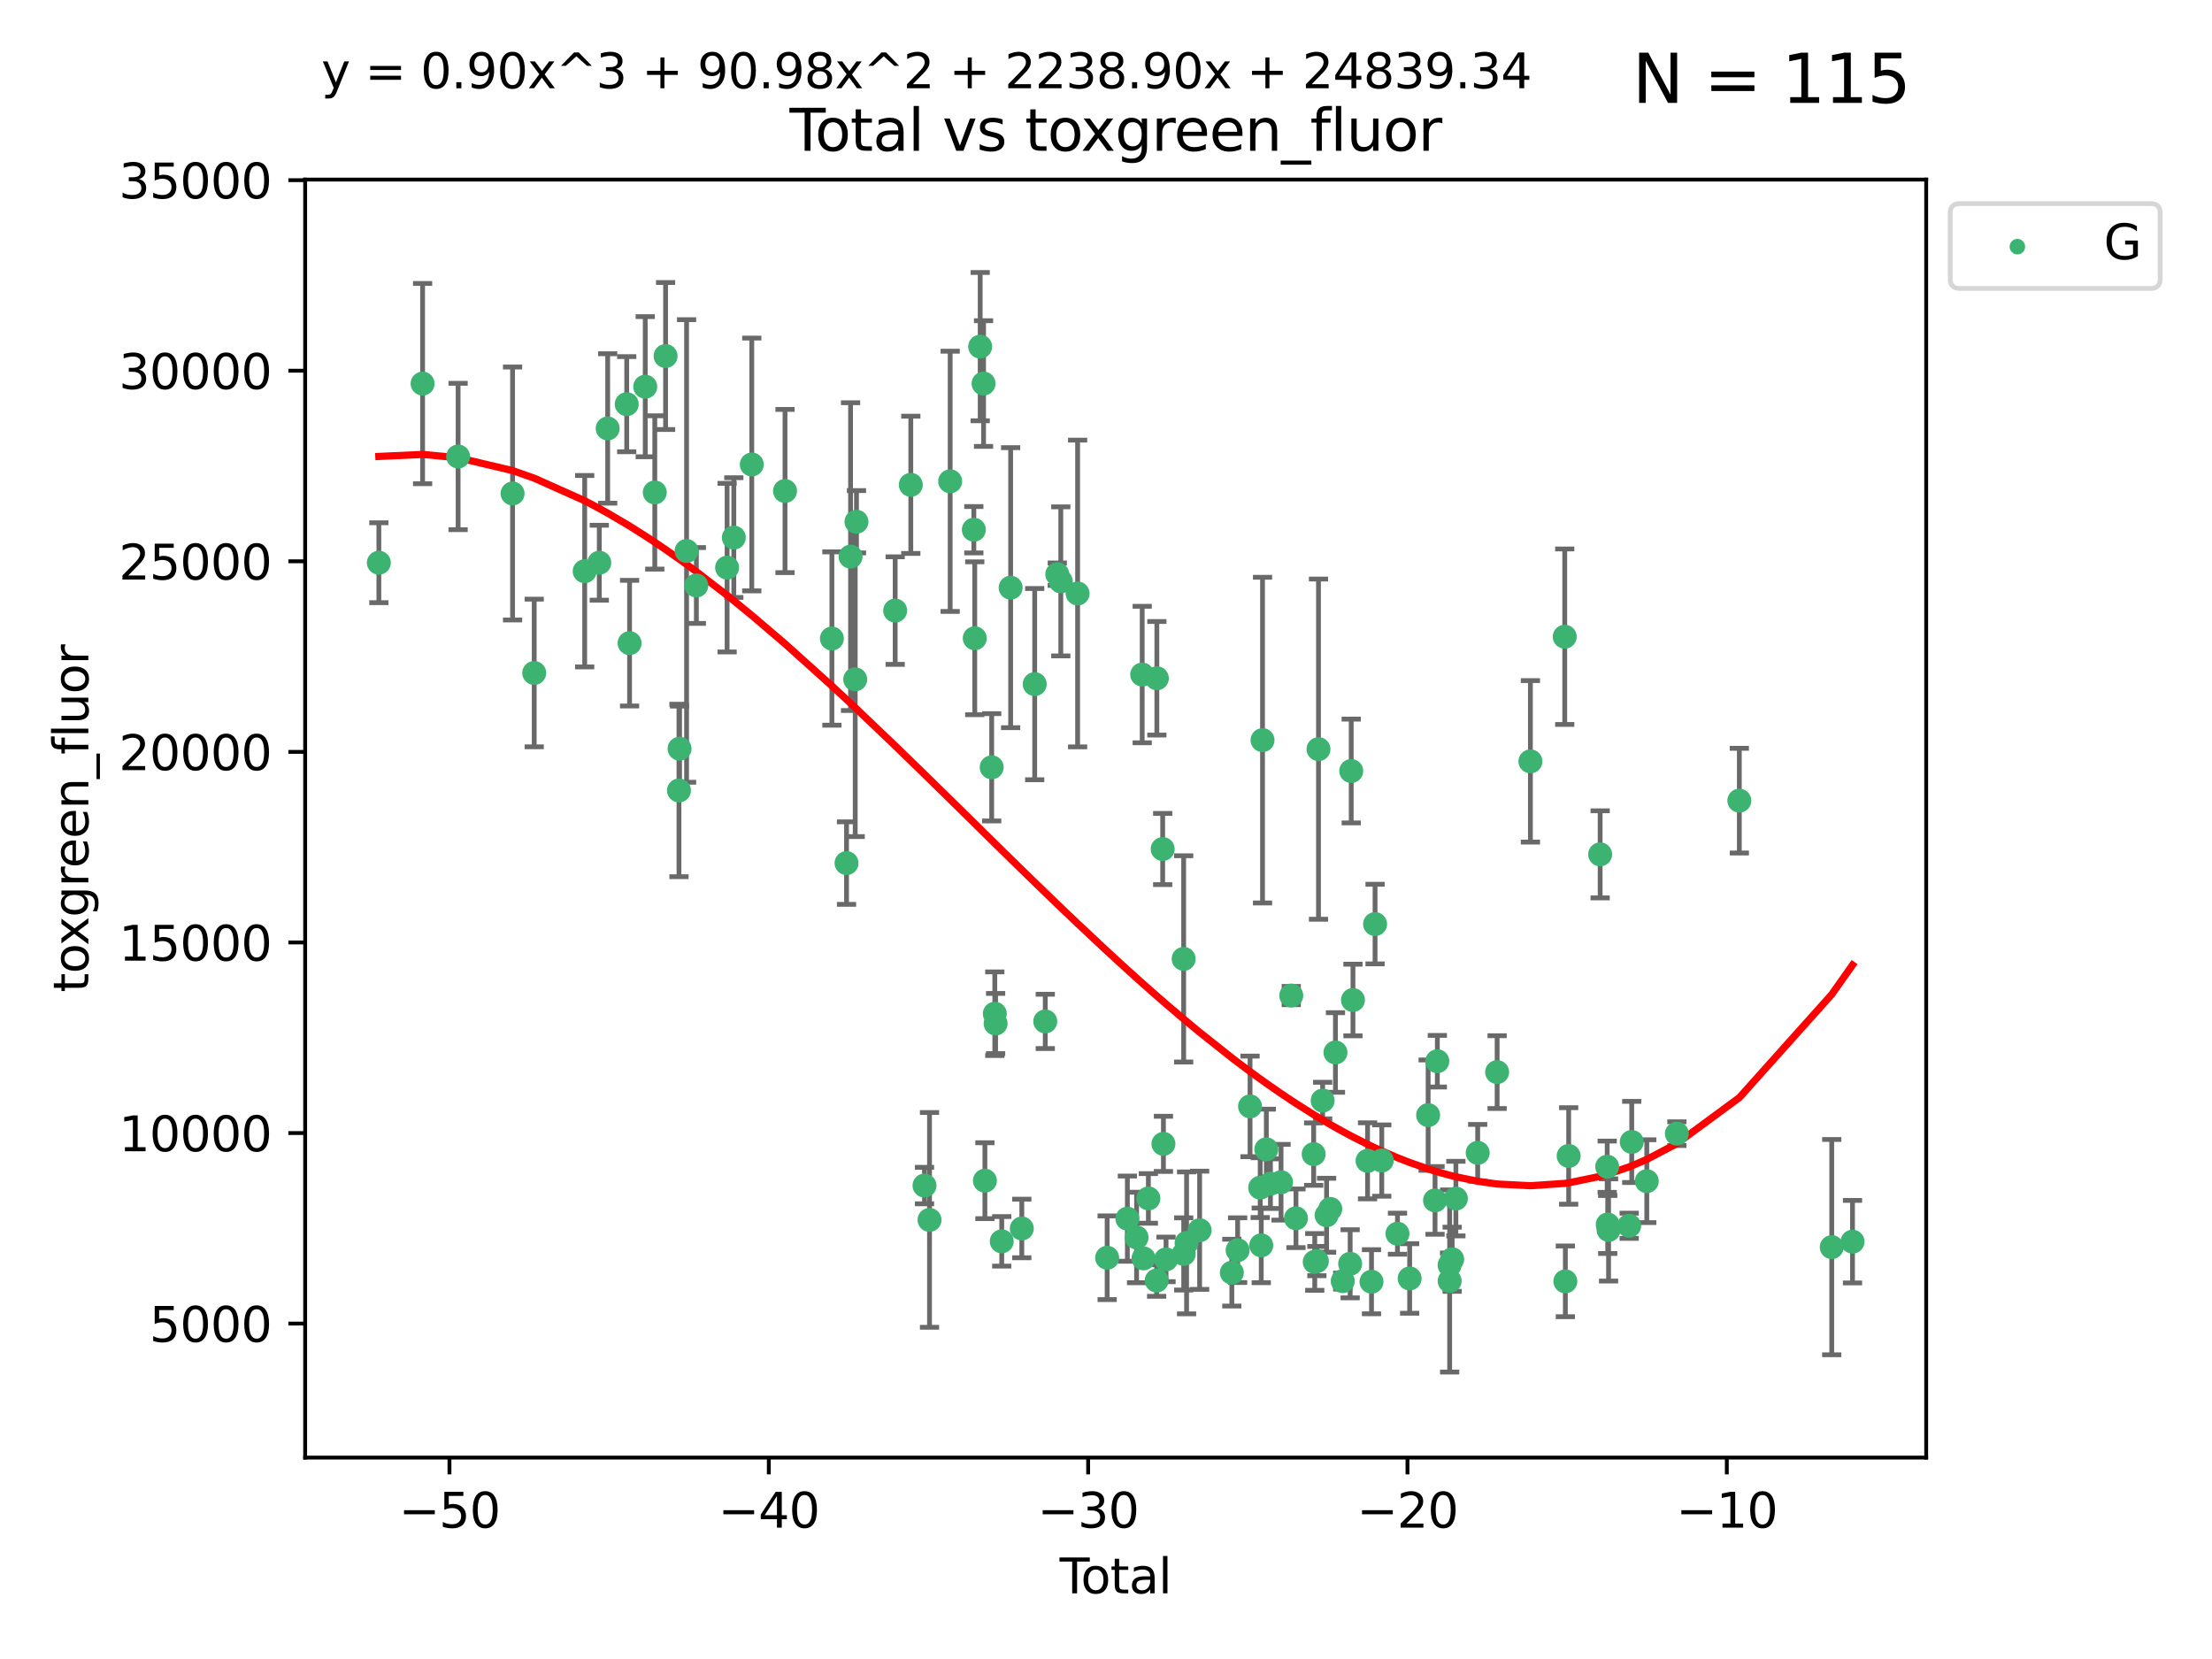 <?xml version="1.0" encoding="utf-8" standalone="no"?>
<!DOCTYPE svg PUBLIC "-//W3C//DTD SVG 1.1//EN"
  "http://www.w3.org/Graphics/SVG/1.1/DTD/svg11.dtd">
<svg xmlns:xlink="http://www.w3.org/1999/xlink" width="460.8pt" height="345.6pt" viewBox="0 0 460.8 345.6" xmlns="http://www.w3.org/2000/svg" version="1.1">
 <defs>
  <style type="text/css">*{stroke-linejoin: round; stroke-linecap: butt}</style>
 </defs>
 <g id="figure_1">
  <g id="patch_1">
   <path d="M 0 345.6 
L 460.8 345.6 
L 460.8 0 
L 0 0 
z
" style="fill: #ffffff"/>
  </g>
  <g id="axes_1">
   <g id="patch_2">
    <path d="M 63.571 303.64 
L 401.26 303.64 
L 401.26 37.411 
L 63.571 37.411 
z
" style="fill: #ffffff"/>
   </g>
   <g id="PathCollection_1">
    <defs>
     <path id="m09690c48e7" d="M 0 1.118 
C 0.297 1.118 0.581 1 0.791 0.791 
C 1 0.581 1.118 0.297 1.118 0 
C 1.118 -0.297 1 -0.581 0.791 -0.791 
C 0.581 -1 0.297 -1.118 0 -1.118 
C -0.297 -1.118 -0.581 -1 -0.791 -0.791 
C -1 -0.581 -1.118 -0.297 -1.118 0 
C -1.118 0.297 -1 0.581 -0.791 0.791 
C -0.581 1 -0.297 1.118 0 1.118 
z
" style="stroke: #3cb371"/>
    </defs>
    <g clip-path="url(#p659ca42710)">
     <use xlink:href="#m09690c48e7" x="78.921" y="117.223" style="fill: #3cb371; stroke: #3cb371"/>
     <use xlink:href="#m09690c48e7" x="88.034" y="79.909" style="fill: #3cb371; stroke: #3cb371"/>
     <use xlink:href="#m09690c48e7" x="95.431" y="95.095" style="fill: #3cb371; stroke: #3cb371"/>
     <use xlink:href="#m09690c48e7" x="106.779" y="102.803" style="fill: #3cb371; stroke: #3cb371"/>
     <use xlink:href="#m09690c48e7" x="111.287" y="140.194" style="fill: #3cb371; stroke: #3cb371"/>
     <use xlink:href="#m09690c48e7" x="121.8" y="118.992" style="fill: #3cb371; stroke: #3cb371"/>
     <use xlink:href="#m09690c48e7" x="124.844" y="117.224" style="fill: #3cb371; stroke: #3cb371"/>
     <use xlink:href="#m09690c48e7" x="126.591" y="89.256" style="fill: #3cb371; stroke: #3cb371"/>
     <use xlink:href="#m09690c48e7" x="130.556" y="84.197" style="fill: #3cb371; stroke: #3cb371"/>
     <use xlink:href="#m09690c48e7" x="131.152" y="133.982" style="fill: #3cb371; stroke: #3cb371"/>
     <use xlink:href="#m09690c48e7" x="134.417" y="80.556" style="fill: #3cb371; stroke: #3cb371"/>
     <use xlink:href="#m09690c48e7" x="136.403" y="102.586" style="fill: #3cb371; stroke: #3cb371"/>
     <use xlink:href="#m09690c48e7" x="138.654" y="74.165" style="fill: #3cb371; stroke: #3cb371"/>
     <use xlink:href="#m09690c48e7" x="141.442" y="164.669" style="fill: #3cb371; stroke: #3cb371"/>
     <use xlink:href="#m09690c48e7" x="141.564" y="155.966" style="fill: #3cb371; stroke: #3cb371"/>
     <use xlink:href="#m09690c48e7" x="143.025" y="114.775" style="fill: #3cb371; stroke: #3cb371"/>
     <use xlink:href="#m09690c48e7" x="145.066" y="121.968" style="fill: #3cb371; stroke: #3cb371"/>
     <use xlink:href="#m09690c48e7" x="151.469" y="118.25" style="fill: #3cb371; stroke: #3cb371"/>
     <use xlink:href="#m09690c48e7" x="152.868" y="111.986" style="fill: #3cb371; stroke: #3cb371"/>
     <use xlink:href="#m09690c48e7" x="156.61" y="96.76" style="fill: #3cb371; stroke: #3cb371"/>
     <use xlink:href="#m09690c48e7" x="163.533" y="102.285" style="fill: #3cb371; stroke: #3cb371"/>
     <use xlink:href="#m09690c48e7" x="173.299" y="133.017" style="fill: #3cb371; stroke: #3cb371"/>
     <use xlink:href="#m09690c48e7" x="176.348" y="179.797" style="fill: #3cb371; stroke: #3cb371"/>
     <use xlink:href="#m09690c48e7" x="177.187" y="115.955" style="fill: #3cb371; stroke: #3cb371"/>
     <use xlink:href="#m09690c48e7" x="178.157" y="141.519" style="fill: #3cb371; stroke: #3cb371"/>
     <use xlink:href="#m09690c48e7" x="178.418" y="108.69" style="fill: #3cb371; stroke: #3cb371"/>
     <use xlink:href="#m09690c48e7" x="186.483" y="127.195" style="fill: #3cb371; stroke: #3cb371"/>
     <use xlink:href="#m09690c48e7" x="189.737" y="100.997" style="fill: #3cb371; stroke: #3cb371"/>
     <use xlink:href="#m09690c48e7" x="192.59" y="246.977" style="fill: #3cb371; stroke: #3cb371"/>
     <use xlink:href="#m09690c48e7" x="193.635" y="254.128" style="fill: #3cb371; stroke: #3cb371"/>
     <use xlink:href="#m09690c48e7" x="197.939" y="100.267" style="fill: #3cb371; stroke: #3cb371"/>
     <use xlink:href="#m09690c48e7" x="202.868" y="110.351" style="fill: #3cb371; stroke: #3cb371"/>
     <use xlink:href="#m09690c48e7" x="203.06" y="132.959" style="fill: #3cb371; stroke: #3cb371"/>
     <use xlink:href="#m09690c48e7" x="204.192" y="72.209" style="fill: #3cb371; stroke: #3cb371"/>
     <use xlink:href="#m09690c48e7" x="204.894" y="79.9" style="fill: #3cb371; stroke: #3cb371"/>
     <use xlink:href="#m09690c48e7" x="205.174" y="245.957" style="fill: #3cb371; stroke: #3cb371"/>
     <use xlink:href="#m09690c48e7" x="206.587" y="159.845" style="fill: #3cb371; stroke: #3cb371"/>
     <use xlink:href="#m09690c48e7" x="207.235" y="211.172" style="fill: #3cb371; stroke: #3cb371"/>
     <use xlink:href="#m09690c48e7" x="207.402" y="213.22" style="fill: #3cb371; stroke: #3cb371"/>
     <use xlink:href="#m09690c48e7" x="208.68" y="258.596" style="fill: #3cb371; stroke: #3cb371"/>
     <use xlink:href="#m09690c48e7" x="210.536" y="122.42" style="fill: #3cb371; stroke: #3cb371"/>
     <use xlink:href="#m09690c48e7" x="212.862" y="255.914" style="fill: #3cb371; stroke: #3cb371"/>
     <use xlink:href="#m09690c48e7" x="215.547" y="142.516" style="fill: #3cb371; stroke: #3cb371"/>
     <use xlink:href="#m09690c48e7" x="217.748" y="212.777" style="fill: #3cb371; stroke: #3cb371"/>
     <use xlink:href="#m09690c48e7" x="220.251" y="119.616" style="fill: #3cb371; stroke: #3cb371"/>
     <use xlink:href="#m09690c48e7" x="220.984" y="121.112" style="fill: #3cb371; stroke: #3cb371"/>
     <use xlink:href="#m09690c48e7" x="224.488" y="123.637" style="fill: #3cb371; stroke: #3cb371"/>
     <use xlink:href="#m09690c48e7" x="230.639" y="262.012" style="fill: #3cb371; stroke: #3cb371"/>
     <use xlink:href="#m09690c48e7" x="234.853" y="253.868" style="fill: #3cb371; stroke: #3cb371"/>
     <use xlink:href="#m09690c48e7" x="236.771" y="257.785" style="fill: #3cb371; stroke: #3cb371"/>
     <use xlink:href="#m09690c48e7" x="237.939" y="140.519" style="fill: #3cb371; stroke: #3cb371"/>
     <use xlink:href="#m09690c48e7" x="238.211" y="262.14" style="fill: #3cb371; stroke: #3cb371"/>
     <use xlink:href="#m09690c48e7" x="239.227" y="249.651" style="fill: #3cb371; stroke: #3cb371"/>
     <use xlink:href="#m09690c48e7" x="240.951" y="266.76" style="fill: #3cb371; stroke: #3cb371"/>
     <use xlink:href="#m09690c48e7" x="240.994" y="141.299" style="fill: #3cb371; stroke: #3cb371"/>
     <use xlink:href="#m09690c48e7" x="242.209" y="176.866" style="fill: #3cb371; stroke: #3cb371"/>
     <use xlink:href="#m09690c48e7" x="242.364" y="238.286" style="fill: #3cb371; stroke: #3cb371"/>
     <use xlink:href="#m09690c48e7" x="242.905" y="262.352" style="fill: #3cb371; stroke: #3cb371"/>
     <use xlink:href="#m09690c48e7" x="246.579" y="199.751" style="fill: #3cb371; stroke: #3cb371"/>
     <use xlink:href="#m09690c48e7" x="246.589" y="261.217" style="fill: #3cb371; stroke: #3cb371"/>
     <use xlink:href="#m09690c48e7" x="247.187" y="258.913" style="fill: #3cb371; stroke: #3cb371"/>
     <use xlink:href="#m09690c48e7" x="249.904" y="256.284" style="fill: #3cb371; stroke: #3cb371"/>
     <use xlink:href="#m09690c48e7" x="256.614" y="265.113" style="fill: #3cb371; stroke: #3cb371"/>
     <use xlink:href="#m09690c48e7" x="257.82" y="260.433" style="fill: #3cb371; stroke: #3cb371"/>
     <use xlink:href="#m09690c48e7" x="260.408" y="230.481" style="fill: #3cb371; stroke: #3cb371"/>
     <use xlink:href="#m09690c48e7" x="262.525" y="247.41" style="fill: #3cb371; stroke: #3cb371"/>
     <use xlink:href="#m09690c48e7" x="262.741" y="259.43" style="fill: #3cb371; stroke: #3cb371"/>
     <use xlink:href="#m09690c48e7" x="263.007" y="154.18" style="fill: #3cb371; stroke: #3cb371"/>
     <use xlink:href="#m09690c48e7" x="263.801" y="239.425" style="fill: #3cb371; stroke: #3cb371"/>
     <use xlink:href="#m09690c48e7" x="264.655" y="246.584" style="fill: #3cb371; stroke: #3cb371"/>
     <use xlink:href="#m09690c48e7" x="266.864" y="246.28" style="fill: #3cb371; stroke: #3cb371"/>
     <use xlink:href="#m09690c48e7" x="268.995" y="207.387" style="fill: #3cb371; stroke: #3cb371"/>
     <use xlink:href="#m09690c48e7" x="269.974" y="253.791" style="fill: #3cb371; stroke: #3cb371"/>
     <use xlink:href="#m09690c48e7" x="273.661" y="240.423" style="fill: #3cb371; stroke: #3cb371"/>
     <use xlink:href="#m09690c48e7" x="273.885" y="262.884" style="fill: #3cb371; stroke: #3cb371"/>
     <use xlink:href="#m09690c48e7" x="274.332" y="262.703" style="fill: #3cb371; stroke: #3cb371"/>
     <use xlink:href="#m09690c48e7" x="274.666" y="156.061" style="fill: #3cb371; stroke: #3cb371"/>
     <use xlink:href="#m09690c48e7" x="275.53" y="229.267" style="fill: #3cb371; stroke: #3cb371"/>
     <use xlink:href="#m09690c48e7" x="276.351" y="253.156" style="fill: #3cb371; stroke: #3cb371"/>
     <use xlink:href="#m09690c48e7" x="277.118" y="251.839" style="fill: #3cb371; stroke: #3cb371"/>
     <use xlink:href="#m09690c48e7" x="278.2" y="219.25" style="fill: #3cb371; stroke: #3cb371"/>
     <use xlink:href="#m09690c48e7" x="279.714" y="266.879" style="fill: #3cb371; stroke: #3cb371"/>
     <use xlink:href="#m09690c48e7" x="281.262" y="263.27" style="fill: #3cb371; stroke: #3cb371"/>
     <use xlink:href="#m09690c48e7" x="281.485" y="160.614" style="fill: #3cb371; stroke: #3cb371"/>
     <use xlink:href="#m09690c48e7" x="281.846" y="208.321" style="fill: #3cb371; stroke: #3cb371"/>
     <use xlink:href="#m09690c48e7" x="284.888" y="241.818" style="fill: #3cb371; stroke: #3cb371"/>
     <use xlink:href="#m09690c48e7" x="285.709" y="267.006" style="fill: #3cb371; stroke: #3cb371"/>
     <use xlink:href="#m09690c48e7" x="286.452" y="192.501" style="fill: #3cb371; stroke: #3cb371"/>
     <use xlink:href="#m09690c48e7" x="287.849" y="241.763" style="fill: #3cb371; stroke: #3cb371"/>
     <use xlink:href="#m09690c48e7" x="291.12" y="257" style="fill: #3cb371; stroke: #3cb371"/>
     <use xlink:href="#m09690c48e7" x="293.657" y="266.326" style="fill: #3cb371; stroke: #3cb371"/>
     <use xlink:href="#m09690c48e7" x="297.507" y="232.301" style="fill: #3cb371; stroke: #3cb371"/>
     <use xlink:href="#m09690c48e7" x="298.946" y="250.069" style="fill: #3cb371; stroke: #3cb371"/>
     <use xlink:href="#m09690c48e7" x="299.425" y="221.07" style="fill: #3cb371; stroke: #3cb371"/>
     <use xlink:href="#m09690c48e7" x="301.976" y="263.546" style="fill: #3cb371; stroke: #3cb371"/>
     <use xlink:href="#m09690c48e7" x="301.99" y="266.852" style="fill: #3cb371; stroke: #3cb371"/>
     <use xlink:href="#m09690c48e7" x="302.514" y="262.325" style="fill: #3cb371; stroke: #3cb371"/>
     <use xlink:href="#m09690c48e7" x="303.287" y="249.688" style="fill: #3cb371; stroke: #3cb371"/>
     <use xlink:href="#m09690c48e7" x="307.829" y="240.157" style="fill: #3cb371; stroke: #3cb371"/>
     <use xlink:href="#m09690c48e7" x="311.88" y="223.342" style="fill: #3cb371; stroke: #3cb371"/>
     <use xlink:href="#m09690c48e7" x="318.814" y="158.607" style="fill: #3cb371; stroke: #3cb371"/>
     <use xlink:href="#m09690c48e7" x="325.963" y="132.636" style="fill: #3cb371; stroke: #3cb371"/>
     <use xlink:href="#m09690c48e7" x="326.092" y="266.927" style="fill: #3cb371; stroke: #3cb371"/>
     <use xlink:href="#m09690c48e7" x="326.783" y="240.804" style="fill: #3cb371; stroke: #3cb371"/>
     <use xlink:href="#m09690c48e7" x="333.34" y="177.976" style="fill: #3cb371; stroke: #3cb371"/>
     <use xlink:href="#m09690c48e7" x="334.808" y="243.042" style="fill: #3cb371; stroke: #3cb371"/>
     <use xlink:href="#m09690c48e7" x="334.921" y="255.084" style="fill: #3cb371; stroke: #3cb371"/>
     <use xlink:href="#m09690c48e7" x="335.094" y="256.224" style="fill: #3cb371; stroke: #3cb371"/>
     <use xlink:href="#m09690c48e7" x="339.39" y="255.347" style="fill: #3cb371; stroke: #3cb371"/>
     <use xlink:href="#m09690c48e7" x="339.921" y="237.885" style="fill: #3cb371; stroke: #3cb371"/>
     <use xlink:href="#m09690c48e7" x="343.055" y="246.059" style="fill: #3cb371; stroke: #3cb371"/>
     <use xlink:href="#m09690c48e7" x="349.323" y="236.162" style="fill: #3cb371; stroke: #3cb371"/>
     <use xlink:href="#m09690c48e7" x="362.334" y="166.791" style="fill: #3cb371; stroke: #3cb371"/>
     <use xlink:href="#m09690c48e7" x="381.585" y="259.8" style="fill: #3cb371; stroke: #3cb371"/>
     <use xlink:href="#m09690c48e7" x="385.911" y="258.662" style="fill: #3cb371; stroke: #3cb371"/>
    </g>
   </g>
   <g id="matplotlib.axis_1">
    <g id="xtick_1">
     <g id="line2d_1">
      <defs>
       <path id="me9909fa679" d="M 0 0 
L 0 3.5 
" style="stroke: #000000; stroke-width: 0.8"/>
      </defs>
      <g>
       <use xlink:href="#me9909fa679" x="93.632" y="303.64" style="stroke: #000000; stroke-width: 0.8"/>
      </g>
     </g>
     <g id="text_1">
      <!-- −50 -->
      <g transform="translate(83.08 318.238)scale(0.1 -0.1)">
       <defs>
        <path id="DejaVuSans-2212" d="M 678 2272 
L 4684 2272 
L 4684 1741 
L 678 1741 
L 678 2272 
z
" transform="scale(0.016)"/>
        <path id="DejaVuSans-35" d="M 691 4666 
L 3169 4666 
L 3169 4134 
L 1269 4134 
L 1269 2991 
Q 1406 3038 1543 3061 
Q 1681 3084 1819 3084 
Q 2600 3084 3056 2656 
Q 3513 2228 3513 1497 
Q 3513 744 3044 326 
Q 2575 -91 1722 -91 
Q 1428 -91 1123 -41 
Q 819 9 494 109 
L 494 744 
Q 775 591 1075 516 
Q 1375 441 1709 441 
Q 2250 441 2565 725 
Q 2881 1009 2881 1497 
Q 2881 1984 2565 2268 
Q 2250 2553 1709 2553 
Q 1456 2553 1204 2497 
Q 953 2441 691 2322 
L 691 4666 
z
" transform="scale(0.016)"/>
        <path id="DejaVuSans-30" d="M 2034 4250 
Q 1547 4250 1301 3770 
Q 1056 3291 1056 2328 
Q 1056 1369 1301 889 
Q 1547 409 2034 409 
Q 2525 409 2770 889 
Q 3016 1369 3016 2328 
Q 3016 3291 2770 3770 
Q 2525 4250 2034 4250 
z
M 2034 4750 
Q 2819 4750 3233 4129 
Q 3647 3509 3647 2328 
Q 3647 1150 3233 529 
Q 2819 -91 2034 -91 
Q 1250 -91 836 529 
Q 422 1150 422 2328 
Q 422 3509 836 4129 
Q 1250 4750 2034 4750 
z
" transform="scale(0.016)"/>
       </defs>
       <use xlink:href="#DejaVuSans-2212"/>
       <use xlink:href="#DejaVuSans-35" x="83.789"/>
       <use xlink:href="#DejaVuSans-30" x="147.412"/>
      </g>
     </g>
    </g>
    <g id="xtick_2">
     <g id="line2d_2">
      <g>
       <use xlink:href="#me9909fa679" x="160.156" y="303.64" style="stroke: #000000; stroke-width: 0.8"/>
      </g>
     </g>
     <g id="text_2">
      <!-- −40 -->
      <g transform="translate(149.604 318.238)scale(0.1 -0.1)">
       <defs>
        <path id="DejaVuSans-34" d="M 2419 4116 
L 825 1625 
L 2419 1625 
L 2419 4116 
z
M 2253 4666 
L 3047 4666 
L 3047 1625 
L 3713 1625 
L 3713 1100 
L 3047 1100 
L 3047 0 
L 2419 0 
L 2419 1100 
L 313 1100 
L 313 1709 
L 2253 4666 
z
" transform="scale(0.016)"/>
       </defs>
       <use xlink:href="#DejaVuSans-2212"/>
       <use xlink:href="#DejaVuSans-34" x="83.789"/>
       <use xlink:href="#DejaVuSans-30" x="147.412"/>
      </g>
     </g>
    </g>
    <g id="xtick_3">
     <g id="line2d_3">
      <g>
       <use xlink:href="#me9909fa679" x="226.68" y="303.64" style="stroke: #000000; stroke-width: 0.8"/>
      </g>
     </g>
     <g id="text_3">
      <!-- −30 -->
      <g transform="translate(216.127 318.238)scale(0.1 -0.1)">
       <defs>
        <path id="DejaVuSans-33" d="M 2597 2516 
Q 3050 2419 3304 2112 
Q 3559 1806 3559 1356 
Q 3559 666 3084 287 
Q 2609 -91 1734 -91 
Q 1441 -91 1130 -33 
Q 819 25 488 141 
L 488 750 
Q 750 597 1062 519 
Q 1375 441 1716 441 
Q 2309 441 2620 675 
Q 2931 909 2931 1356 
Q 2931 1769 2642 2001 
Q 2353 2234 1838 2234 
L 1294 2234 
L 1294 2753 
L 1863 2753 
Q 2328 2753 2575 2939 
Q 2822 3125 2822 3475 
Q 2822 3834 2567 4026 
Q 2313 4219 1838 4219 
Q 1578 4219 1281 4162 
Q 984 4106 628 3988 
L 628 4550 
Q 988 4650 1302 4700 
Q 1616 4750 1894 4750 
Q 2613 4750 3031 4423 
Q 3450 4097 3450 3541 
Q 3450 3153 3228 2886 
Q 3006 2619 2597 2516 
z
" transform="scale(0.016)"/>
       </defs>
       <use xlink:href="#DejaVuSans-2212"/>
       <use xlink:href="#DejaVuSans-33" x="83.789"/>
       <use xlink:href="#DejaVuSans-30" x="147.412"/>
      </g>
     </g>
    </g>
    <g id="xtick_4">
     <g id="line2d_4">
      <g>
       <use xlink:href="#me9909fa679" x="293.203" y="303.64" style="stroke: #000000; stroke-width: 0.8"/>
      </g>
     </g>
     <g id="text_4">
      <!-- −20 -->
      <g transform="translate(282.651 318.238)scale(0.1 -0.1)">
       <defs>
        <path id="DejaVuSans-32" d="M 1228 531 
L 3431 531 
L 3431 0 
L 469 0 
L 469 531 
Q 828 903 1448 1529 
Q 2069 2156 2228 2338 
Q 2531 2678 2651 2914 
Q 2772 3150 2772 3378 
Q 2772 3750 2511 3984 
Q 2250 4219 1831 4219 
Q 1534 4219 1204 4116 
Q 875 4013 500 3803 
L 500 4441 
Q 881 4594 1212 4672 
Q 1544 4750 1819 4750 
Q 2544 4750 2975 4387 
Q 3406 4025 3406 3419 
Q 3406 3131 3298 2873 
Q 3191 2616 2906 2266 
Q 2828 2175 2409 1742 
Q 1991 1309 1228 531 
z
" transform="scale(0.016)"/>
       </defs>
       <use xlink:href="#DejaVuSans-2212"/>
       <use xlink:href="#DejaVuSans-32" x="83.789"/>
       <use xlink:href="#DejaVuSans-30" x="147.412"/>
      </g>
     </g>
    </g>
    <g id="xtick_5">
     <g id="line2d_5">
      <g>
       <use xlink:href="#me9909fa679" x="359.727" y="303.64" style="stroke: #000000; stroke-width: 0.8"/>
      </g>
     </g>
     <g id="text_5">
      <!-- −10 -->
      <g transform="translate(349.174 318.238)scale(0.1 -0.1)">
       <defs>
        <path id="DejaVuSans-31" d="M 794 531 
L 1825 531 
L 1825 4091 
L 703 3866 
L 703 4441 
L 1819 4666 
L 2450 4666 
L 2450 531 
L 3481 531 
L 3481 0 
L 794 0 
L 794 531 
z
" transform="scale(0.016)"/>
       </defs>
       <use xlink:href="#DejaVuSans-2212"/>
       <use xlink:href="#DejaVuSans-31" x="83.789"/>
       <use xlink:href="#DejaVuSans-30" x="147.412"/>
      </g>
     </g>
    </g>
    <g id="text_6">
     <!-- Total -->
     <g transform="translate(220.739 331.917)scale(0.1 -0.1)">
      <defs>
       <path id="DejaVuSans-54" d="M -19 4666 
L 3928 4666 
L 3928 4134 
L 2272 4134 
L 2272 0 
L 1638 0 
L 1638 4134 
L -19 4134 
L -19 4666 
z
" transform="scale(0.016)"/>
       <path id="DejaVuSans-6f" d="M 1959 3097 
Q 1497 3097 1228 2736 
Q 959 2375 959 1747 
Q 959 1119 1226 758 
Q 1494 397 1959 397 
Q 2419 397 2687 759 
Q 2956 1122 2956 1747 
Q 2956 2369 2687 2733 
Q 2419 3097 1959 3097 
z
M 1959 3584 
Q 2709 3584 3137 3096 
Q 3566 2609 3566 1747 
Q 3566 888 3137 398 
Q 2709 -91 1959 -91 
Q 1206 -91 779 398 
Q 353 888 353 1747 
Q 353 2609 779 3096 
Q 1206 3584 1959 3584 
z
" transform="scale(0.016)"/>
       <path id="DejaVuSans-74" d="M 1172 4494 
L 1172 3500 
L 2356 3500 
L 2356 3053 
L 1172 3053 
L 1172 1153 
Q 1172 725 1289 603 
Q 1406 481 1766 481 
L 2356 481 
L 2356 0 
L 1766 0 
Q 1100 0 847 248 
Q 594 497 594 1153 
L 594 3053 
L 172 3053 
L 172 3500 
L 594 3500 
L 594 4494 
L 1172 4494 
z
" transform="scale(0.016)"/>
       <path id="DejaVuSans-61" d="M 2194 1759 
Q 1497 1759 1228 1600 
Q 959 1441 959 1056 
Q 959 750 1161 570 
Q 1363 391 1709 391 
Q 2188 391 2477 730 
Q 2766 1069 2766 1631 
L 2766 1759 
L 2194 1759 
z
M 3341 1997 
L 3341 0 
L 2766 0 
L 2766 531 
Q 2569 213 2275 61 
Q 1981 -91 1556 -91 
Q 1019 -91 701 211 
Q 384 513 384 1019 
Q 384 1609 779 1909 
Q 1175 2209 1959 2209 
L 2766 2209 
L 2766 2266 
Q 2766 2663 2505 2880 
Q 2244 3097 1772 3097 
Q 1472 3097 1187 3025 
Q 903 2953 641 2809 
L 641 3341 
Q 956 3463 1253 3523 
Q 1550 3584 1831 3584 
Q 2591 3584 2966 3190 
Q 3341 2797 3341 1997 
z
" transform="scale(0.016)"/>
       <path id="DejaVuSans-6c" d="M 603 4863 
L 1178 4863 
L 1178 0 
L 603 0 
L 603 4863 
z
" transform="scale(0.016)"/>
      </defs>
      <use xlink:href="#DejaVuSans-54"/>
      <use xlink:href="#DejaVuSans-6f" x="44.084"/>
      <use xlink:href="#DejaVuSans-74" x="105.266"/>
      <use xlink:href="#DejaVuSans-61" x="144.475"/>
      <use xlink:href="#DejaVuSans-6c" x="205.754"/>
     </g>
    </g>
   </g>
   <g id="matplotlib.axis_2">
    <g id="ytick_1">
     <g id="line2d_6">
      <defs>
       <path id="m1a3a342039" d="M 0 0 
L -3.5 0 
" style="stroke: #000000; stroke-width: 0.8"/>
      </defs>
      <g>
       <use xlink:href="#m1a3a342039" x="63.571" y="275.729" style="stroke: #000000; stroke-width: 0.8"/>
      </g>
     </g>
     <g id="text_7">
      <!-- 5000 -->
      <g transform="translate(31.121 279.528)scale(0.1 -0.1)">
       <use xlink:href="#DejaVuSans-35"/>
       <use xlink:href="#DejaVuSans-30" x="63.623"/>
       <use xlink:href="#DejaVuSans-30" x="127.246"/>
       <use xlink:href="#DejaVuSans-30" x="190.869"/>
      </g>
     </g>
    </g>
    <g id="ytick_2">
     <g id="line2d_7">
      <g>
       <use xlink:href="#m1a3a342039" x="63.571" y="236.029" style="stroke: #000000; stroke-width: 0.8"/>
      </g>
     </g>
     <g id="text_8">
      <!-- 10000 -->
      <g transform="translate(24.759 239.828)scale(0.1 -0.1)">
       <use xlink:href="#DejaVuSans-31"/>
       <use xlink:href="#DejaVuSans-30" x="63.623"/>
       <use xlink:href="#DejaVuSans-30" x="127.246"/>
       <use xlink:href="#DejaVuSans-30" x="190.869"/>
       <use xlink:href="#DejaVuSans-30" x="254.492"/>
      </g>
     </g>
    </g>
    <g id="ytick_3">
     <g id="line2d_8">
      <g>
       <use xlink:href="#m1a3a342039" x="63.571" y="196.329" style="stroke: #000000; stroke-width: 0.8"/>
      </g>
     </g>
     <g id="text_9">
      <!-- 15000 -->
      <g transform="translate(24.759 200.128)scale(0.1 -0.1)">
       <use xlink:href="#DejaVuSans-31"/>
       <use xlink:href="#DejaVuSans-35" x="63.623"/>
       <use xlink:href="#DejaVuSans-30" x="127.246"/>
       <use xlink:href="#DejaVuSans-30" x="190.869"/>
       <use xlink:href="#DejaVuSans-30" x="254.492"/>
      </g>
     </g>
    </g>
    <g id="ytick_4">
     <g id="line2d_9">
      <g>
       <use xlink:href="#m1a3a342039" x="63.571" y="156.629" style="stroke: #000000; stroke-width: 0.8"/>
      </g>
     </g>
     <g id="text_10">
      <!-- 20000 -->
      <g transform="translate(24.759 160.428)scale(0.1 -0.1)">
       <use xlink:href="#DejaVuSans-32"/>
       <use xlink:href="#DejaVuSans-30" x="63.623"/>
       <use xlink:href="#DejaVuSans-30" x="127.246"/>
       <use xlink:href="#DejaVuSans-30" x="190.869"/>
       <use xlink:href="#DejaVuSans-30" x="254.492"/>
      </g>
     </g>
    </g>
    <g id="ytick_5">
     <g id="line2d_10">
      <g>
       <use xlink:href="#m1a3a342039" x="63.571" y="116.929" style="stroke: #000000; stroke-width: 0.8"/>
      </g>
     </g>
     <g id="text_11">
      <!-- 25000 -->
      <g transform="translate(24.759 120.728)scale(0.1 -0.1)">
       <use xlink:href="#DejaVuSans-32"/>
       <use xlink:href="#DejaVuSans-35" x="63.623"/>
       <use xlink:href="#DejaVuSans-30" x="127.246"/>
       <use xlink:href="#DejaVuSans-30" x="190.869"/>
       <use xlink:href="#DejaVuSans-30" x="254.492"/>
      </g>
     </g>
    </g>
    <g id="ytick_6">
     <g id="line2d_11">
      <g>
       <use xlink:href="#m1a3a342039" x="63.571" y="77.229" style="stroke: #000000; stroke-width: 0.8"/>
      </g>
     </g>
     <g id="text_12">
      <!-- 30000 -->
      <g transform="translate(24.759 81.028)scale(0.1 -0.1)">
       <use xlink:href="#DejaVuSans-33"/>
       <use xlink:href="#DejaVuSans-30" x="63.623"/>
       <use xlink:href="#DejaVuSans-30" x="127.246"/>
       <use xlink:href="#DejaVuSans-30" x="190.869"/>
       <use xlink:href="#DejaVuSans-30" x="254.492"/>
      </g>
     </g>
    </g>
    <g id="ytick_7">
     <g id="line2d_12">
      <g>
       <use xlink:href="#m1a3a342039" x="63.571" y="37.529" style="stroke: #000000; stroke-width: 0.8"/>
      </g>
     </g>
     <g id="text_13">
      <!-- 35000 -->
      <g transform="translate(24.759 41.328)scale(0.1 -0.1)">
       <use xlink:href="#DejaVuSans-33"/>
       <use xlink:href="#DejaVuSans-35" x="63.623"/>
       <use xlink:href="#DejaVuSans-30" x="127.246"/>
       <use xlink:href="#DejaVuSans-30" x="190.869"/>
       <use xlink:href="#DejaVuSans-30" x="254.492"/>
      </g>
     </g>
    </g>
    <g id="text_14">
     <!-- toxgreen_fluor -->
     <g transform="translate(18.401 206.72)rotate(-90)scale(0.1 -0.1)">
      <defs>
       <path id="DejaVuSans-78" d="M 3513 3500 
L 2247 1797 
L 3578 0 
L 2900 0 
L 1881 1375 
L 863 0 
L 184 0 
L 1544 1831 
L 300 3500 
L 978 3500 
L 1906 2253 
L 2834 3500 
L 3513 3500 
z
" transform="scale(0.016)"/>
       <path id="DejaVuSans-67" d="M 2906 1791 
Q 2906 2416 2648 2759 
Q 2391 3103 1925 3103 
Q 1463 3103 1205 2759 
Q 947 2416 947 1791 
Q 947 1169 1205 825 
Q 1463 481 1925 481 
Q 2391 481 2648 825 
Q 2906 1169 2906 1791 
z
M 3481 434 
Q 3481 -459 3084 -895 
Q 2688 -1331 1869 -1331 
Q 1566 -1331 1297 -1286 
Q 1028 -1241 775 -1147 
L 775 -588 
Q 1028 -725 1275 -790 
Q 1522 -856 1778 -856 
Q 2344 -856 2625 -561 
Q 2906 -266 2906 331 
L 2906 616 
Q 2728 306 2450 153 
Q 2172 0 1784 0 
Q 1141 0 747 490 
Q 353 981 353 1791 
Q 353 2603 747 3093 
Q 1141 3584 1784 3584 
Q 2172 3584 2450 3431 
Q 2728 3278 2906 2969 
L 2906 3500 
L 3481 3500 
L 3481 434 
z
" transform="scale(0.016)"/>
       <path id="DejaVuSans-72" d="M 2631 2963 
Q 2534 3019 2420 3045 
Q 2306 3072 2169 3072 
Q 1681 3072 1420 2755 
Q 1159 2438 1159 1844 
L 1159 0 
L 581 0 
L 581 3500 
L 1159 3500 
L 1159 2956 
Q 1341 3275 1631 3429 
Q 1922 3584 2338 3584 
Q 2397 3584 2469 3576 
Q 2541 3569 2628 3553 
L 2631 2963 
z
" transform="scale(0.016)"/>
       <path id="DejaVuSans-65" d="M 3597 1894 
L 3597 1613 
L 953 1613 
Q 991 1019 1311 708 
Q 1631 397 2203 397 
Q 2534 397 2845 478 
Q 3156 559 3463 722 
L 3463 178 
Q 3153 47 2828 -22 
Q 2503 -91 2169 -91 
Q 1331 -91 842 396 
Q 353 884 353 1716 
Q 353 2575 817 3079 
Q 1281 3584 2069 3584 
Q 2775 3584 3186 3129 
Q 3597 2675 3597 1894 
z
M 3022 2063 
Q 3016 2534 2758 2815 
Q 2500 3097 2075 3097 
Q 1594 3097 1305 2825 
Q 1016 2553 972 2059 
L 3022 2063 
z
" transform="scale(0.016)"/>
       <path id="DejaVuSans-6e" d="M 3513 2113 
L 3513 0 
L 2938 0 
L 2938 2094 
Q 2938 2591 2744 2837 
Q 2550 3084 2163 3084 
Q 1697 3084 1428 2787 
Q 1159 2491 1159 1978 
L 1159 0 
L 581 0 
L 581 3500 
L 1159 3500 
L 1159 2956 
Q 1366 3272 1645 3428 
Q 1925 3584 2291 3584 
Q 2894 3584 3203 3211 
Q 3513 2838 3513 2113 
z
" transform="scale(0.016)"/>
       <path id="DejaVuSans-5f" d="M 3263 -1063 
L 3263 -1509 
L -63 -1509 
L -63 -1063 
L 3263 -1063 
z
" transform="scale(0.016)"/>
       <path id="DejaVuSans-66" d="M 2375 4863 
L 2375 4384 
L 1825 4384 
Q 1516 4384 1395 4259 
Q 1275 4134 1275 3809 
L 1275 3500 
L 2222 3500 
L 2222 3053 
L 1275 3053 
L 1275 0 
L 697 0 
L 697 3053 
L 147 3053 
L 147 3500 
L 697 3500 
L 697 3744 
Q 697 4328 969 4595 
Q 1241 4863 1831 4863 
L 2375 4863 
z
" transform="scale(0.016)"/>
       <path id="DejaVuSans-75" d="M 544 1381 
L 544 3500 
L 1119 3500 
L 1119 1403 
Q 1119 906 1312 657 
Q 1506 409 1894 409 
Q 2359 409 2629 706 
Q 2900 1003 2900 1516 
L 2900 3500 
L 3475 3500 
L 3475 0 
L 2900 0 
L 2900 538 
Q 2691 219 2414 64 
Q 2138 -91 1772 -91 
Q 1169 -91 856 284 
Q 544 659 544 1381 
z
M 1991 3584 
L 1991 3584 
z
" transform="scale(0.016)"/>
      </defs>
      <use xlink:href="#DejaVuSans-74"/>
      <use xlink:href="#DejaVuSans-6f" x="39.209"/>
      <use xlink:href="#DejaVuSans-78" x="97.266"/>
      <use xlink:href="#DejaVuSans-67" x="156.445"/>
      <use xlink:href="#DejaVuSans-72" x="219.922"/>
      <use xlink:href="#DejaVuSans-65" x="258.785"/>
      <use xlink:href="#DejaVuSans-65" x="320.309"/>
      <use xlink:href="#DejaVuSans-6e" x="381.832"/>
      <use xlink:href="#DejaVuSans-5f" x="445.211"/>
      <use xlink:href="#DejaVuSans-66" x="495.211"/>
      <use xlink:href="#DejaVuSans-6c" x="530.416"/>
      <use xlink:href="#DejaVuSans-75" x="558.199"/>
      <use xlink:href="#DejaVuSans-6f" x="621.578"/>
      <use xlink:href="#DejaVuSans-72" x="682.76"/>
     </g>
    </g>
   </g>
   <g id="LineCollection_1">
    <path d="M 78.921 125.547 
L 78.921 108.899 
" clip-path="url(#p659ca42710)" style="fill: none; stroke: #696969"/>
    <path d="M 88.034 100.769 
L 88.034 59.049 
" clip-path="url(#p659ca42710)" style="fill: none; stroke: #696969"/>
    <path d="M 95.431 110.338 
L 95.431 79.851 
" clip-path="url(#p659ca42710)" style="fill: none; stroke: #696969"/>
    <path d="M 106.779 129.151 
L 106.779 76.456 
" clip-path="url(#p659ca42710)" style="fill: none; stroke: #696969"/>
    <path d="M 111.287 155.571 
L 111.287 124.818 
" clip-path="url(#p659ca42710)" style="fill: none; stroke: #696969"/>
    <path d="M 121.8 138.932 
L 121.8 99.052 
" clip-path="url(#p659ca42710)" style="fill: none; stroke: #696969"/>
    <path d="M 124.844 125.03 
L 124.844 109.419 
" clip-path="url(#p659ca42710)" style="fill: none; stroke: #696969"/>
    <path d="M 126.591 104.822 
L 126.591 73.689 
" clip-path="url(#p659ca42710)" style="fill: none; stroke: #696969"/>
    <path d="M 130.556 94.107 
L 130.556 74.287 
" clip-path="url(#p659ca42710)" style="fill: none; stroke: #696969"/>
    <path d="M 131.152 147.066 
L 131.152 120.899 
" clip-path="url(#p659ca42710)" style="fill: none; stroke: #696969"/>
    <path d="M 134.417 95.152 
L 134.417 65.96 
" clip-path="url(#p659ca42710)" style="fill: none; stroke: #696969"/>
    <path d="M 136.403 118.556 
L 136.403 86.616 
" clip-path="url(#p659ca42710)" style="fill: none; stroke: #696969"/>
    <path d="M 138.654 89.474 
L 138.654 58.856 
" clip-path="url(#p659ca42710)" style="fill: none; stroke: #696969"/>
    <path d="M 141.442 182.633 
L 141.442 146.705 
" clip-path="url(#p659ca42710)" style="fill: none; stroke: #696969"/>
    <path d="M 141.564 164.838 
L 141.564 147.093 
" clip-path="url(#p659ca42710)" style="fill: none; stroke: #696969"/>
    <path d="M 143.025 162.958 
L 143.025 66.592 
" clip-path="url(#p659ca42710)" style="fill: none; stroke: #696969"/>
    <path d="M 145.066 129.867 
L 145.066 114.07 
" clip-path="url(#p659ca42710)" style="fill: none; stroke: #696969"/>
    <path d="M 151.469 135.81 
L 151.469 100.691 
" clip-path="url(#p659ca42710)" style="fill: none; stroke: #696969"/>
    <path d="M 152.868 124.455 
L 152.868 99.518 
" clip-path="url(#p659ca42710)" style="fill: none; stroke: #696969"/>
    <path d="M 156.61 123.09 
L 156.61 70.431 
" clip-path="url(#p659ca42710)" style="fill: none; stroke: #696969"/>
    <path d="M 163.533 119.282 
L 163.533 85.289 
" clip-path="url(#p659ca42710)" style="fill: none; stroke: #696969"/>
    <path d="M 173.299 151.068 
L 173.299 114.966 
" clip-path="url(#p659ca42710)" style="fill: none; stroke: #696969"/>
    <path d="M 176.348 188.391 
L 176.348 171.204 
" clip-path="url(#p659ca42710)" style="fill: none; stroke: #696969"/>
    <path d="M 177.187 148.011 
L 177.187 83.898 
" clip-path="url(#p659ca42710)" style="fill: none; stroke: #696969"/>
    <path d="M 178.157 174.275 
L 178.157 108.764 
" clip-path="url(#p659ca42710)" style="fill: none; stroke: #696969"/>
    <path d="M 178.418 115.181 
L 178.418 102.199 
" clip-path="url(#p659ca42710)" style="fill: none; stroke: #696969"/>
    <path d="M 186.483 138.399 
L 186.483 115.991 
" clip-path="url(#p659ca42710)" style="fill: none; stroke: #696969"/>
    <path d="M 189.737 115.296 
L 189.737 86.698 
" clip-path="url(#p659ca42710)" style="fill: none; stroke: #696969"/>
    <path d="M 192.59 250.773 
L 192.59 243.181 
" clip-path="url(#p659ca42710)" style="fill: none; stroke: #696969"/>
    <path d="M 193.635 276.497 
L 193.635 231.758 
" clip-path="url(#p659ca42710)" style="fill: none; stroke: #696969"/>
    <path d="M 197.939 127.372 
L 197.939 73.162 
" clip-path="url(#p659ca42710)" style="fill: none; stroke: #696969"/>
    <path d="M 202.868 115.182 
L 202.868 105.52 
" clip-path="url(#p659ca42710)" style="fill: none; stroke: #696969"/>
    <path d="M 203.06 148.884 
L 203.06 117.033 
" clip-path="url(#p659ca42710)" style="fill: none; stroke: #696969"/>
    <path d="M 204.192 87.655 
L 204.192 56.762 
" clip-path="url(#p659ca42710)" style="fill: none; stroke: #696969"/>
    <path d="M 204.894 92.993 
L 204.894 66.808 
" clip-path="url(#p659ca42710)" style="fill: none; stroke: #696969"/>
    <path d="M 205.174 253.861 
L 205.174 238.054 
" clip-path="url(#p659ca42710)" style="fill: none; stroke: #696969"/>
    <path d="M 206.587 171.022 
L 206.587 148.667 
" clip-path="url(#p659ca42710)" style="fill: none; stroke: #696969"/>
    <path d="M 207.235 219.88 
L 207.235 202.464 
" clip-path="url(#p659ca42710)" style="fill: none; stroke: #696969"/>
    <path d="M 207.402 219.49 
L 207.402 206.949 
" clip-path="url(#p659ca42710)" style="fill: none; stroke: #696969"/>
    <path d="M 208.68 263.758 
L 208.68 253.435 
" clip-path="url(#p659ca42710)" style="fill: none; stroke: #696969"/>
    <path d="M 210.536 151.588 
L 210.536 93.252 
" clip-path="url(#p659ca42710)" style="fill: none; stroke: #696969"/>
    <path d="M 212.862 262.016 
L 212.862 249.813 
" clip-path="url(#p659ca42710)" style="fill: none; stroke: #696969"/>
    <path d="M 215.547 162.436 
L 215.547 122.596 
" clip-path="url(#p659ca42710)" style="fill: none; stroke: #696969"/>
    <path d="M 217.748 218.432 
L 217.748 207.121 
" clip-path="url(#p659ca42710)" style="fill: none; stroke: #696969"/>
    <path d="M 220.251 121.955 
L 220.251 117.277 
" clip-path="url(#p659ca42710)" style="fill: none; stroke: #696969"/>
    <path d="M 220.984 136.639 
L 220.984 105.585 
" clip-path="url(#p659ca42710)" style="fill: none; stroke: #696969"/>
    <path d="M 224.488 155.586 
L 224.488 91.688 
" clip-path="url(#p659ca42710)" style="fill: none; stroke: #696969"/>
    <path d="M 230.639 270.731 
L 230.639 253.292 
" clip-path="url(#p659ca42710)" style="fill: none; stroke: #696969"/>
    <path d="M 234.853 262.743 
L 234.853 244.992 
" clip-path="url(#p659ca42710)" style="fill: none; stroke: #696969"/>
    <path d="M 236.771 267.215 
L 236.771 248.356 
" clip-path="url(#p659ca42710)" style="fill: none; stroke: #696969"/>
    <path d="M 237.939 154.733 
L 237.939 126.305 
" clip-path="url(#p659ca42710)" style="fill: none; stroke: #696969"/>
    <path d="M 238.211 263.128 
L 238.211 261.152 
" clip-path="url(#p659ca42710)" style="fill: none; stroke: #696969"/>
    <path d="M 239.227 254.817 
L 239.227 244.486 
" clip-path="url(#p659ca42710)" style="fill: none; stroke: #696969"/>
    <path d="M 240.951 270.051 
L 240.951 263.469 
" clip-path="url(#p659ca42710)" style="fill: none; stroke: #696969"/>
    <path d="M 240.994 153.128 
L 240.994 129.471 
" clip-path="url(#p659ca42710)" style="fill: none; stroke: #696969"/>
    <path d="M 242.209 184.279 
L 242.209 169.453 
" clip-path="url(#p659ca42710)" style="fill: none; stroke: #696969"/>
    <path d="M 242.364 244.032 
L 242.364 232.54 
" clip-path="url(#p659ca42710)" style="fill: none; stroke: #696969"/>
    <path d="M 242.905 266.992 
L 242.905 257.712 
" clip-path="url(#p659ca42710)" style="fill: none; stroke: #696969"/>
    <path d="M 246.579 221.235 
L 246.579 178.267 
" clip-path="url(#p659ca42710)" style="fill: none; stroke: #696969"/>
    <path d="M 246.589 268.738 
L 246.589 253.697 
" clip-path="url(#p659ca42710)" style="fill: none; stroke: #696969"/>
    <path d="M 247.187 273.696 
L 247.187 244.13 
" clip-path="url(#p659ca42710)" style="fill: none; stroke: #696969"/>
    <path d="M 249.904 268.597 
L 249.904 243.972 
" clip-path="url(#p659ca42710)" style="fill: none; stroke: #696969"/>
    <path d="M 256.614 272.075 
L 256.614 258.151 
" clip-path="url(#p659ca42710)" style="fill: none; stroke: #696969"/>
    <path d="M 257.82 267.174 
L 257.82 253.691 
" clip-path="url(#p659ca42710)" style="fill: none; stroke: #696969"/>
    <path d="M 260.408 240.956 
L 260.408 220.005 
" clip-path="url(#p659ca42710)" style="fill: none; stroke: #696969"/>
    <path d="M 262.525 253.635 
L 262.525 241.185 
" clip-path="url(#p659ca42710)" style="fill: none; stroke: #696969"/>
    <path d="M 262.741 267.208 
L 262.741 251.652 
" clip-path="url(#p659ca42710)" style="fill: none; stroke: #696969"/>
    <path d="M 263.007 188.106 
L 263.007 120.253 
" clip-path="url(#p659ca42710)" style="fill: none; stroke: #696969"/>
    <path d="M 263.801 247.793 
L 263.801 231.057 
" clip-path="url(#p659ca42710)" style="fill: none; stroke: #696969"/>
    <path d="M 264.655 251.75 
L 264.655 241.418 
" clip-path="url(#p659ca42710)" style="fill: none; stroke: #696969"/>
    <path d="M 266.864 254.168 
L 266.864 238.391 
" clip-path="url(#p659ca42710)" style="fill: none; stroke: #696969"/>
    <path d="M 268.995 209.291 
L 268.995 205.482 
" clip-path="url(#p659ca42710)" style="fill: none; stroke: #696969"/>
    <path d="M 269.974 259.897 
L 269.974 247.685 
" clip-path="url(#p659ca42710)" style="fill: none; stroke: #696969"/>
    <path d="M 273.661 246.92 
L 273.661 233.926 
" clip-path="url(#p659ca42710)" style="fill: none; stroke: #696969"/>
    <path d="M 273.885 268.797 
L 273.885 256.97 
" clip-path="url(#p659ca42710)" style="fill: none; stroke: #696969"/>
    <path d="M 274.332 265.754 
L 274.332 259.652 
" clip-path="url(#p659ca42710)" style="fill: none; stroke: #696969"/>
    <path d="M 274.666 191.495 
L 274.666 120.626 
" clip-path="url(#p659ca42710)" style="fill: none; stroke: #696969"/>
    <path d="M 275.53 233.074 
L 275.53 225.46 
" clip-path="url(#p659ca42710)" style="fill: none; stroke: #696969"/>
    <path d="M 276.351 260.861 
L 276.351 245.451 
" clip-path="url(#p659ca42710)" style="fill: none; stroke: #696969"/>
    <path d="M 277.118 252.74 
L 277.118 250.937 
" clip-path="url(#p659ca42710)" style="fill: none; stroke: #696969"/>
    <path d="M 278.2 227.542 
L 278.2 210.959 
" clip-path="url(#p659ca42710)" style="fill: none; stroke: #696969"/>
    <path d="M 279.714 268.551 
L 279.714 265.207 
" clip-path="url(#p659ca42710)" style="fill: none; stroke: #696969"/>
    <path d="M 281.262 270.364 
L 281.262 256.176 
" clip-path="url(#p659ca42710)" style="fill: none; stroke: #696969"/>
    <path d="M 281.485 171.424 
L 281.485 149.803 
" clip-path="url(#p659ca42710)" style="fill: none; stroke: #696969"/>
    <path d="M 281.846 215.781 
L 281.846 200.861 
" clip-path="url(#p659ca42710)" style="fill: none; stroke: #696969"/>
    <path d="M 284.888 249.741 
L 284.888 233.896 
" clip-path="url(#p659ca42710)" style="fill: none; stroke: #696969"/>
    <path d="M 285.709 273.681 
L 285.709 260.332 
" clip-path="url(#p659ca42710)" style="fill: none; stroke: #696969"/>
    <path d="M 286.452 200.792 
L 286.452 184.21 
" clip-path="url(#p659ca42710)" style="fill: none; stroke: #696969"/>
    <path d="M 287.849 249.192 
L 287.849 234.335 
" clip-path="url(#p659ca42710)" style="fill: none; stroke: #696969"/>
    <path d="M 291.12 261.272 
L 291.12 252.729 
" clip-path="url(#p659ca42710)" style="fill: none; stroke: #696969"/>
    <path d="M 293.657 273.574 
L 293.657 259.078 
" clip-path="url(#p659ca42710)" style="fill: none; stroke: #696969"/>
    <path d="M 297.507 243.795 
L 297.507 220.806 
" clip-path="url(#p659ca42710)" style="fill: none; stroke: #696969"/>
    <path d="M 298.946 257.123 
L 298.946 243.016 
" clip-path="url(#p659ca42710)" style="fill: none; stroke: #696969"/>
    <path d="M 299.425 226.444 
L 299.425 215.696 
" clip-path="url(#p659ca42710)" style="fill: none; stroke: #696969"/>
    <path d="M 301.976 266.079 
L 301.976 261.014 
" clip-path="url(#p659ca42710)" style="fill: none; stroke: #696969"/>
    <path d="M 301.99 285.825 
L 301.99 247.879 
" clip-path="url(#p659ca42710)" style="fill: none; stroke: #696969"/>
    <path d="M 302.514 269.008 
L 302.514 255.643 
" clip-path="url(#p659ca42710)" style="fill: none; stroke: #696969"/>
    <path d="M 303.287 257.456 
L 303.287 241.92 
" clip-path="url(#p659ca42710)" style="fill: none; stroke: #696969"/>
    <path d="M 307.829 246.077 
L 307.829 234.237 
" clip-path="url(#p659ca42710)" style="fill: none; stroke: #696969"/>
    <path d="M 311.88 230.925 
L 311.88 215.758 
" clip-path="url(#p659ca42710)" style="fill: none; stroke: #696969"/>
    <path d="M 318.814 175.425 
L 318.814 141.788 
" clip-path="url(#p659ca42710)" style="fill: none; stroke: #696969"/>
    <path d="M 325.963 150.911 
L 325.963 114.361 
" clip-path="url(#p659ca42710)" style="fill: none; stroke: #696969"/>
    <path d="M 326.092 274.293 
L 326.092 259.56 
" clip-path="url(#p659ca42710)" style="fill: none; stroke: #696969"/>
    <path d="M 326.783 250.858 
L 326.783 230.749 
" clip-path="url(#p659ca42710)" style="fill: none; stroke: #696969"/>
    <path d="M 333.34 187.047 
L 333.34 168.906 
" clip-path="url(#p659ca42710)" style="fill: none; stroke: #696969"/>
    <path d="M 334.808 248.381 
L 334.808 237.704 
" clip-path="url(#p659ca42710)" style="fill: none; stroke: #696969"/>
    <path d="M 334.921 261.125 
L 334.921 249.043 
" clip-path="url(#p659ca42710)" style="fill: none; stroke: #696969"/>
    <path d="M 335.094 266.868 
L 335.094 245.58 
" clip-path="url(#p659ca42710)" style="fill: none; stroke: #696969"/>
    <path d="M 339.39 257.977 
L 339.39 252.717 
" clip-path="url(#p659ca42710)" style="fill: none; stroke: #696969"/>
    <path d="M 339.921 246.336 
L 339.921 229.434 
" clip-path="url(#p659ca42710)" style="fill: none; stroke: #696969"/>
    <path d="M 343.055 254.686 
L 343.055 237.431 
" clip-path="url(#p659ca42710)" style="fill: none; stroke: #696969"/>
    <path d="M 349.323 238.641 
L 349.323 233.683 
" clip-path="url(#p659ca42710)" style="fill: none; stroke: #696969"/>
    <path d="M 362.334 177.697 
L 362.334 155.884 
" clip-path="url(#p659ca42710)" style="fill: none; stroke: #696969"/>
    <path d="M 381.585 282.224 
L 381.585 237.376 
" clip-path="url(#p659ca42710)" style="fill: none; stroke: #696969"/>
    <path d="M 385.911 267.26 
L 385.911 250.064 
" clip-path="url(#p659ca42710)" style="fill: none; stroke: #696969"/>
   </g>
   <g id="line2d_13">
    <defs>
     <path id="m3125e85153" d="M 2 0 
L -2 -0 
" style="stroke: #696969"/>
    </defs>
    <g clip-path="url(#p659ca42710)">
     <use xlink:href="#m3125e85153" x="78.921" y="125.547" style="fill: #696969; stroke: #696969"/>
     <use xlink:href="#m3125e85153" x="88.034" y="100.769" style="fill: #696969; stroke: #696969"/>
     <use xlink:href="#m3125e85153" x="95.431" y="110.338" style="fill: #696969; stroke: #696969"/>
     <use xlink:href="#m3125e85153" x="106.779" y="129.151" style="fill: #696969; stroke: #696969"/>
     <use xlink:href="#m3125e85153" x="111.287" y="155.571" style="fill: #696969; stroke: #696969"/>
     <use xlink:href="#m3125e85153" x="121.8" y="138.932" style="fill: #696969; stroke: #696969"/>
     <use xlink:href="#m3125e85153" x="124.844" y="125.03" style="fill: #696969; stroke: #696969"/>
     <use xlink:href="#m3125e85153" x="126.591" y="104.822" style="fill: #696969; stroke: #696969"/>
     <use xlink:href="#m3125e85153" x="130.556" y="94.107" style="fill: #696969; stroke: #696969"/>
     <use xlink:href="#m3125e85153" x="131.152" y="147.066" style="fill: #696969; stroke: #696969"/>
     <use xlink:href="#m3125e85153" x="134.417" y="95.152" style="fill: #696969; stroke: #696969"/>
     <use xlink:href="#m3125e85153" x="136.403" y="118.556" style="fill: #696969; stroke: #696969"/>
     <use xlink:href="#m3125e85153" x="138.654" y="89.474" style="fill: #696969; stroke: #696969"/>
     <use xlink:href="#m3125e85153" x="141.442" y="182.633" style="fill: #696969; stroke: #696969"/>
     <use xlink:href="#m3125e85153" x="141.564" y="164.838" style="fill: #696969; stroke: #696969"/>
     <use xlink:href="#m3125e85153" x="143.025" y="162.958" style="fill: #696969; stroke: #696969"/>
     <use xlink:href="#m3125e85153" x="145.066" y="129.867" style="fill: #696969; stroke: #696969"/>
     <use xlink:href="#m3125e85153" x="151.469" y="135.81" style="fill: #696969; stroke: #696969"/>
     <use xlink:href="#m3125e85153" x="152.868" y="124.455" style="fill: #696969; stroke: #696969"/>
     <use xlink:href="#m3125e85153" x="156.61" y="123.09" style="fill: #696969; stroke: #696969"/>
     <use xlink:href="#m3125e85153" x="163.533" y="119.282" style="fill: #696969; stroke: #696969"/>
     <use xlink:href="#m3125e85153" x="173.299" y="151.068" style="fill: #696969; stroke: #696969"/>
     <use xlink:href="#m3125e85153" x="176.348" y="188.391" style="fill: #696969; stroke: #696969"/>
     <use xlink:href="#m3125e85153" x="177.187" y="148.011" style="fill: #696969; stroke: #696969"/>
     <use xlink:href="#m3125e85153" x="178.157" y="174.275" style="fill: #696969; stroke: #696969"/>
     <use xlink:href="#m3125e85153" x="178.418" y="115.181" style="fill: #696969; stroke: #696969"/>
     <use xlink:href="#m3125e85153" x="186.483" y="138.399" style="fill: #696969; stroke: #696969"/>
     <use xlink:href="#m3125e85153" x="189.737" y="115.296" style="fill: #696969; stroke: #696969"/>
     <use xlink:href="#m3125e85153" x="192.59" y="250.773" style="fill: #696969; stroke: #696969"/>
     <use xlink:href="#m3125e85153" x="193.635" y="276.497" style="fill: #696969; stroke: #696969"/>
     <use xlink:href="#m3125e85153" x="197.939" y="127.372" style="fill: #696969; stroke: #696969"/>
     <use xlink:href="#m3125e85153" x="202.868" y="115.182" style="fill: #696969; stroke: #696969"/>
     <use xlink:href="#m3125e85153" x="203.06" y="148.884" style="fill: #696969; stroke: #696969"/>
     <use xlink:href="#m3125e85153" x="204.192" y="87.655" style="fill: #696969; stroke: #696969"/>
     <use xlink:href="#m3125e85153" x="204.894" y="92.993" style="fill: #696969; stroke: #696969"/>
     <use xlink:href="#m3125e85153" x="205.174" y="253.861" style="fill: #696969; stroke: #696969"/>
     <use xlink:href="#m3125e85153" x="206.587" y="171.022" style="fill: #696969; stroke: #696969"/>
     <use xlink:href="#m3125e85153" x="207.235" y="219.88" style="fill: #696969; stroke: #696969"/>
     <use xlink:href="#m3125e85153" x="207.402" y="219.49" style="fill: #696969; stroke: #696969"/>
     <use xlink:href="#m3125e85153" x="208.68" y="263.758" style="fill: #696969; stroke: #696969"/>
     <use xlink:href="#m3125e85153" x="210.536" y="151.588" style="fill: #696969; stroke: #696969"/>
     <use xlink:href="#m3125e85153" x="212.862" y="262.016" style="fill: #696969; stroke: #696969"/>
     <use xlink:href="#m3125e85153" x="215.547" y="162.436" style="fill: #696969; stroke: #696969"/>
     <use xlink:href="#m3125e85153" x="217.748" y="218.432" style="fill: #696969; stroke: #696969"/>
     <use xlink:href="#m3125e85153" x="220.251" y="121.955" style="fill: #696969; stroke: #696969"/>
     <use xlink:href="#m3125e85153" x="220.984" y="136.639" style="fill: #696969; stroke: #696969"/>
     <use xlink:href="#m3125e85153" x="224.488" y="155.586" style="fill: #696969; stroke: #696969"/>
     <use xlink:href="#m3125e85153" x="230.639" y="270.731" style="fill: #696969; stroke: #696969"/>
     <use xlink:href="#m3125e85153" x="234.853" y="262.743" style="fill: #696969; stroke: #696969"/>
     <use xlink:href="#m3125e85153" x="236.771" y="267.215" style="fill: #696969; stroke: #696969"/>
     <use xlink:href="#m3125e85153" x="237.939" y="154.733" style="fill: #696969; stroke: #696969"/>
     <use xlink:href="#m3125e85153" x="238.211" y="263.128" style="fill: #696969; stroke: #696969"/>
     <use xlink:href="#m3125e85153" x="239.227" y="254.817" style="fill: #696969; stroke: #696969"/>
     <use xlink:href="#m3125e85153" x="240.951" y="270.051" style="fill: #696969; stroke: #696969"/>
     <use xlink:href="#m3125e85153" x="240.994" y="153.128" style="fill: #696969; stroke: #696969"/>
     <use xlink:href="#m3125e85153" x="242.209" y="184.279" style="fill: #696969; stroke: #696969"/>
     <use xlink:href="#m3125e85153" x="242.364" y="244.032" style="fill: #696969; stroke: #696969"/>
     <use xlink:href="#m3125e85153" x="242.905" y="266.992" style="fill: #696969; stroke: #696969"/>
     <use xlink:href="#m3125e85153" x="246.579" y="221.235" style="fill: #696969; stroke: #696969"/>
     <use xlink:href="#m3125e85153" x="246.589" y="268.738" style="fill: #696969; stroke: #696969"/>
     <use xlink:href="#m3125e85153" x="247.187" y="273.696" style="fill: #696969; stroke: #696969"/>
     <use xlink:href="#m3125e85153" x="249.904" y="268.597" style="fill: #696969; stroke: #696969"/>
     <use xlink:href="#m3125e85153" x="256.614" y="272.075" style="fill: #696969; stroke: #696969"/>
     <use xlink:href="#m3125e85153" x="257.82" y="267.174" style="fill: #696969; stroke: #696969"/>
     <use xlink:href="#m3125e85153" x="260.408" y="240.956" style="fill: #696969; stroke: #696969"/>
     <use xlink:href="#m3125e85153" x="262.525" y="253.635" style="fill: #696969; stroke: #696969"/>
     <use xlink:href="#m3125e85153" x="262.741" y="267.208" style="fill: #696969; stroke: #696969"/>
     <use xlink:href="#m3125e85153" x="263.007" y="188.106" style="fill: #696969; stroke: #696969"/>
     <use xlink:href="#m3125e85153" x="263.801" y="247.793" style="fill: #696969; stroke: #696969"/>
     <use xlink:href="#m3125e85153" x="264.655" y="251.75" style="fill: #696969; stroke: #696969"/>
     <use xlink:href="#m3125e85153" x="266.864" y="254.168" style="fill: #696969; stroke: #696969"/>
     <use xlink:href="#m3125e85153" x="268.995" y="209.291" style="fill: #696969; stroke: #696969"/>
     <use xlink:href="#m3125e85153" x="269.974" y="259.897" style="fill: #696969; stroke: #696969"/>
     <use xlink:href="#m3125e85153" x="273.661" y="246.92" style="fill: #696969; stroke: #696969"/>
     <use xlink:href="#m3125e85153" x="273.885" y="268.797" style="fill: #696969; stroke: #696969"/>
     <use xlink:href="#m3125e85153" x="274.332" y="265.754" style="fill: #696969; stroke: #696969"/>
     <use xlink:href="#m3125e85153" x="274.666" y="191.495" style="fill: #696969; stroke: #696969"/>
     <use xlink:href="#m3125e85153" x="275.53" y="233.074" style="fill: #696969; stroke: #696969"/>
     <use xlink:href="#m3125e85153" x="276.351" y="260.861" style="fill: #696969; stroke: #696969"/>
     <use xlink:href="#m3125e85153" x="277.118" y="252.74" style="fill: #696969; stroke: #696969"/>
     <use xlink:href="#m3125e85153" x="278.2" y="227.542" style="fill: #696969; stroke: #696969"/>
     <use xlink:href="#m3125e85153" x="279.714" y="268.551" style="fill: #696969; stroke: #696969"/>
     <use xlink:href="#m3125e85153" x="281.262" y="270.364" style="fill: #696969; stroke: #696969"/>
     <use xlink:href="#m3125e85153" x="281.485" y="171.424" style="fill: #696969; stroke: #696969"/>
     <use xlink:href="#m3125e85153" x="281.846" y="215.781" style="fill: #696969; stroke: #696969"/>
     <use xlink:href="#m3125e85153" x="284.888" y="249.741" style="fill: #696969; stroke: #696969"/>
     <use xlink:href="#m3125e85153" x="285.709" y="273.681" style="fill: #696969; stroke: #696969"/>
     <use xlink:href="#m3125e85153" x="286.452" y="200.792" style="fill: #696969; stroke: #696969"/>
     <use xlink:href="#m3125e85153" x="287.849" y="249.192" style="fill: #696969; stroke: #696969"/>
     <use xlink:href="#m3125e85153" x="291.12" y="261.272" style="fill: #696969; stroke: #696969"/>
     <use xlink:href="#m3125e85153" x="293.657" y="273.574" style="fill: #696969; stroke: #696969"/>
     <use xlink:href="#m3125e85153" x="297.507" y="243.795" style="fill: #696969; stroke: #696969"/>
     <use xlink:href="#m3125e85153" x="298.946" y="257.123" style="fill: #696969; stroke: #696969"/>
     <use xlink:href="#m3125e85153" x="299.425" y="226.444" style="fill: #696969; stroke: #696969"/>
     <use xlink:href="#m3125e85153" x="301.976" y="266.079" style="fill: #696969; stroke: #696969"/>
     <use xlink:href="#m3125e85153" x="301.99" y="285.825" style="fill: #696969; stroke: #696969"/>
     <use xlink:href="#m3125e85153" x="302.514" y="269.008" style="fill: #696969; stroke: #696969"/>
     <use xlink:href="#m3125e85153" x="303.287" y="257.456" style="fill: #696969; stroke: #696969"/>
     <use xlink:href="#m3125e85153" x="307.829" y="246.077" style="fill: #696969; stroke: #696969"/>
     <use xlink:href="#m3125e85153" x="311.88" y="230.925" style="fill: #696969; stroke: #696969"/>
     <use xlink:href="#m3125e85153" x="318.814" y="175.425" style="fill: #696969; stroke: #696969"/>
     <use xlink:href="#m3125e85153" x="325.963" y="150.911" style="fill: #696969; stroke: #696969"/>
     <use xlink:href="#m3125e85153" x="326.092" y="274.293" style="fill: #696969; stroke: #696969"/>
     <use xlink:href="#m3125e85153" x="326.783" y="250.858" style="fill: #696969; stroke: #696969"/>
     <use xlink:href="#m3125e85153" x="333.34" y="187.047" style="fill: #696969; stroke: #696969"/>
     <use xlink:href="#m3125e85153" x="334.808" y="248.381" style="fill: #696969; stroke: #696969"/>
     <use xlink:href="#m3125e85153" x="334.921" y="261.125" style="fill: #696969; stroke: #696969"/>
     <use xlink:href="#m3125e85153" x="335.094" y="266.868" style="fill: #696969; stroke: #696969"/>
     <use xlink:href="#m3125e85153" x="339.39" y="257.977" style="fill: #696969; stroke: #696969"/>
     <use xlink:href="#m3125e85153" x="339.921" y="246.336" style="fill: #696969; stroke: #696969"/>
     <use xlink:href="#m3125e85153" x="343.055" y="254.686" style="fill: #696969; stroke: #696969"/>
     <use xlink:href="#m3125e85153" x="349.323" y="238.641" style="fill: #696969; stroke: #696969"/>
     <use xlink:href="#m3125e85153" x="362.334" y="177.697" style="fill: #696969; stroke: #696969"/>
     <use xlink:href="#m3125e85153" x="381.585" y="282.224" style="fill: #696969; stroke: #696969"/>
     <use xlink:href="#m3125e85153" x="385.911" y="267.26" style="fill: #696969; stroke: #696969"/>
    </g>
   </g>
   <g id="line2d_14">
    <g clip-path="url(#p659ca42710)">
     <use xlink:href="#m3125e85153" x="78.921" y="108.899" style="fill: #696969; stroke: #696969"/>
     <use xlink:href="#m3125e85153" x="88.034" y="59.049" style="fill: #696969; stroke: #696969"/>
     <use xlink:href="#m3125e85153" x="95.431" y="79.851" style="fill: #696969; stroke: #696969"/>
     <use xlink:href="#m3125e85153" x="106.779" y="76.456" style="fill: #696969; stroke: #696969"/>
     <use xlink:href="#m3125e85153" x="111.287" y="124.818" style="fill: #696969; stroke: #696969"/>
     <use xlink:href="#m3125e85153" x="121.8" y="99.052" style="fill: #696969; stroke: #696969"/>
     <use xlink:href="#m3125e85153" x="124.844" y="109.419" style="fill: #696969; stroke: #696969"/>
     <use xlink:href="#m3125e85153" x="126.591" y="73.689" style="fill: #696969; stroke: #696969"/>
     <use xlink:href="#m3125e85153" x="130.556" y="74.287" style="fill: #696969; stroke: #696969"/>
     <use xlink:href="#m3125e85153" x="131.152" y="120.899" style="fill: #696969; stroke: #696969"/>
     <use xlink:href="#m3125e85153" x="134.417" y="65.96" style="fill: #696969; stroke: #696969"/>
     <use xlink:href="#m3125e85153" x="136.403" y="86.616" style="fill: #696969; stroke: #696969"/>
     <use xlink:href="#m3125e85153" x="138.654" y="58.856" style="fill: #696969; stroke: #696969"/>
     <use xlink:href="#m3125e85153" x="141.442" y="146.705" style="fill: #696969; stroke: #696969"/>
     <use xlink:href="#m3125e85153" x="141.564" y="147.093" style="fill: #696969; stroke: #696969"/>
     <use xlink:href="#m3125e85153" x="143.025" y="66.592" style="fill: #696969; stroke: #696969"/>
     <use xlink:href="#m3125e85153" x="145.066" y="114.07" style="fill: #696969; stroke: #696969"/>
     <use xlink:href="#m3125e85153" x="151.469" y="100.691" style="fill: #696969; stroke: #696969"/>
     <use xlink:href="#m3125e85153" x="152.868" y="99.518" style="fill: #696969; stroke: #696969"/>
     <use xlink:href="#m3125e85153" x="156.61" y="70.431" style="fill: #696969; stroke: #696969"/>
     <use xlink:href="#m3125e85153" x="163.533" y="85.289" style="fill: #696969; stroke: #696969"/>
     <use xlink:href="#m3125e85153" x="173.299" y="114.966" style="fill: #696969; stroke: #696969"/>
     <use xlink:href="#m3125e85153" x="176.348" y="171.204" style="fill: #696969; stroke: #696969"/>
     <use xlink:href="#m3125e85153" x="177.187" y="83.898" style="fill: #696969; stroke: #696969"/>
     <use xlink:href="#m3125e85153" x="178.157" y="108.764" style="fill: #696969; stroke: #696969"/>
     <use xlink:href="#m3125e85153" x="178.418" y="102.199" style="fill: #696969; stroke: #696969"/>
     <use xlink:href="#m3125e85153" x="186.483" y="115.991" style="fill: #696969; stroke: #696969"/>
     <use xlink:href="#m3125e85153" x="189.737" y="86.698" style="fill: #696969; stroke: #696969"/>
     <use xlink:href="#m3125e85153" x="192.59" y="243.181" style="fill: #696969; stroke: #696969"/>
     <use xlink:href="#m3125e85153" x="193.635" y="231.758" style="fill: #696969; stroke: #696969"/>
     <use xlink:href="#m3125e85153" x="197.939" y="73.162" style="fill: #696969; stroke: #696969"/>
     <use xlink:href="#m3125e85153" x="202.868" y="105.52" style="fill: #696969; stroke: #696969"/>
     <use xlink:href="#m3125e85153" x="203.06" y="117.033" style="fill: #696969; stroke: #696969"/>
     <use xlink:href="#m3125e85153" x="204.192" y="56.762" style="fill: #696969; stroke: #696969"/>
     <use xlink:href="#m3125e85153" x="204.894" y="66.808" style="fill: #696969; stroke: #696969"/>
     <use xlink:href="#m3125e85153" x="205.174" y="238.054" style="fill: #696969; stroke: #696969"/>
     <use xlink:href="#m3125e85153" x="206.587" y="148.667" style="fill: #696969; stroke: #696969"/>
     <use xlink:href="#m3125e85153" x="207.235" y="202.464" style="fill: #696969; stroke: #696969"/>
     <use xlink:href="#m3125e85153" x="207.402" y="206.949" style="fill: #696969; stroke: #696969"/>
     <use xlink:href="#m3125e85153" x="208.68" y="253.435" style="fill: #696969; stroke: #696969"/>
     <use xlink:href="#m3125e85153" x="210.536" y="93.252" style="fill: #696969; stroke: #696969"/>
     <use xlink:href="#m3125e85153" x="212.862" y="249.813" style="fill: #696969; stroke: #696969"/>
     <use xlink:href="#m3125e85153" x="215.547" y="122.596" style="fill: #696969; stroke: #696969"/>
     <use xlink:href="#m3125e85153" x="217.748" y="207.121" style="fill: #696969; stroke: #696969"/>
     <use xlink:href="#m3125e85153" x="220.251" y="117.277" style="fill: #696969; stroke: #696969"/>
     <use xlink:href="#m3125e85153" x="220.984" y="105.585" style="fill: #696969; stroke: #696969"/>
     <use xlink:href="#m3125e85153" x="224.488" y="91.688" style="fill: #696969; stroke: #696969"/>
     <use xlink:href="#m3125e85153" x="230.639" y="253.292" style="fill: #696969; stroke: #696969"/>
     <use xlink:href="#m3125e85153" x="234.853" y="244.992" style="fill: #696969; stroke: #696969"/>
     <use xlink:href="#m3125e85153" x="236.771" y="248.356" style="fill: #696969; stroke: #696969"/>
     <use xlink:href="#m3125e85153" x="237.939" y="126.305" style="fill: #696969; stroke: #696969"/>
     <use xlink:href="#m3125e85153" x="238.211" y="261.152" style="fill: #696969; stroke: #696969"/>
     <use xlink:href="#m3125e85153" x="239.227" y="244.486" style="fill: #696969; stroke: #696969"/>
     <use xlink:href="#m3125e85153" x="240.951" y="263.469" style="fill: #696969; stroke: #696969"/>
     <use xlink:href="#m3125e85153" x="240.994" y="129.471" style="fill: #696969; stroke: #696969"/>
     <use xlink:href="#m3125e85153" x="242.209" y="169.453" style="fill: #696969; stroke: #696969"/>
     <use xlink:href="#m3125e85153" x="242.364" y="232.54" style="fill: #696969; stroke: #696969"/>
     <use xlink:href="#m3125e85153" x="242.905" y="257.712" style="fill: #696969; stroke: #696969"/>
     <use xlink:href="#m3125e85153" x="246.579" y="178.267" style="fill: #696969; stroke: #696969"/>
     <use xlink:href="#m3125e85153" x="246.589" y="253.697" style="fill: #696969; stroke: #696969"/>
     <use xlink:href="#m3125e85153" x="247.187" y="244.13" style="fill: #696969; stroke: #696969"/>
     <use xlink:href="#m3125e85153" x="249.904" y="243.972" style="fill: #696969; stroke: #696969"/>
     <use xlink:href="#m3125e85153" x="256.614" y="258.151" style="fill: #696969; stroke: #696969"/>
     <use xlink:href="#m3125e85153" x="257.82" y="253.691" style="fill: #696969; stroke: #696969"/>
     <use xlink:href="#m3125e85153" x="260.408" y="220.005" style="fill: #696969; stroke: #696969"/>
     <use xlink:href="#m3125e85153" x="262.525" y="241.185" style="fill: #696969; stroke: #696969"/>
     <use xlink:href="#m3125e85153" x="262.741" y="251.652" style="fill: #696969; stroke: #696969"/>
     <use xlink:href="#m3125e85153" x="263.007" y="120.253" style="fill: #696969; stroke: #696969"/>
     <use xlink:href="#m3125e85153" x="263.801" y="231.057" style="fill: #696969; stroke: #696969"/>
     <use xlink:href="#m3125e85153" x="264.655" y="241.418" style="fill: #696969; stroke: #696969"/>
     <use xlink:href="#m3125e85153" x="266.864" y="238.391" style="fill: #696969; stroke: #696969"/>
     <use xlink:href="#m3125e85153" x="268.995" y="205.482" style="fill: #696969; stroke: #696969"/>
     <use xlink:href="#m3125e85153" x="269.974" y="247.685" style="fill: #696969; stroke: #696969"/>
     <use xlink:href="#m3125e85153" x="273.661" y="233.926" style="fill: #696969; stroke: #696969"/>
     <use xlink:href="#m3125e85153" x="273.885" y="256.97" style="fill: #696969; stroke: #696969"/>
     <use xlink:href="#m3125e85153" x="274.332" y="259.652" style="fill: #696969; stroke: #696969"/>
     <use xlink:href="#m3125e85153" x="274.666" y="120.626" style="fill: #696969; stroke: #696969"/>
     <use xlink:href="#m3125e85153" x="275.53" y="225.46" style="fill: #696969; stroke: #696969"/>
     <use xlink:href="#m3125e85153" x="276.351" y="245.451" style="fill: #696969; stroke: #696969"/>
     <use xlink:href="#m3125e85153" x="277.118" y="250.937" style="fill: #696969; stroke: #696969"/>
     <use xlink:href="#m3125e85153" x="278.2" y="210.959" style="fill: #696969; stroke: #696969"/>
     <use xlink:href="#m3125e85153" x="279.714" y="265.207" style="fill: #696969; stroke: #696969"/>
     <use xlink:href="#m3125e85153" x="281.262" y="256.176" style="fill: #696969; stroke: #696969"/>
     <use xlink:href="#m3125e85153" x="281.485" y="149.803" style="fill: #696969; stroke: #696969"/>
     <use xlink:href="#m3125e85153" x="281.846" y="200.861" style="fill: #696969; stroke: #696969"/>
     <use xlink:href="#m3125e85153" x="284.888" y="233.896" style="fill: #696969; stroke: #696969"/>
     <use xlink:href="#m3125e85153" x="285.709" y="260.332" style="fill: #696969; stroke: #696969"/>
     <use xlink:href="#m3125e85153" x="286.452" y="184.21" style="fill: #696969; stroke: #696969"/>
     <use xlink:href="#m3125e85153" x="287.849" y="234.335" style="fill: #696969; stroke: #696969"/>
     <use xlink:href="#m3125e85153" x="291.12" y="252.729" style="fill: #696969; stroke: #696969"/>
     <use xlink:href="#m3125e85153" x="293.657" y="259.078" style="fill: #696969; stroke: #696969"/>
     <use xlink:href="#m3125e85153" x="297.507" y="220.806" style="fill: #696969; stroke: #696969"/>
     <use xlink:href="#m3125e85153" x="298.946" y="243.016" style="fill: #696969; stroke: #696969"/>
     <use xlink:href="#m3125e85153" x="299.425" y="215.696" style="fill: #696969; stroke: #696969"/>
     <use xlink:href="#m3125e85153" x="301.976" y="261.014" style="fill: #696969; stroke: #696969"/>
     <use xlink:href="#m3125e85153" x="301.99" y="247.879" style="fill: #696969; stroke: #696969"/>
     <use xlink:href="#m3125e85153" x="302.514" y="255.643" style="fill: #696969; stroke: #696969"/>
     <use xlink:href="#m3125e85153" x="303.287" y="241.92" style="fill: #696969; stroke: #696969"/>
     <use xlink:href="#m3125e85153" x="307.829" y="234.237" style="fill: #696969; stroke: #696969"/>
     <use xlink:href="#m3125e85153" x="311.88" y="215.758" style="fill: #696969; stroke: #696969"/>
     <use xlink:href="#m3125e85153" x="318.814" y="141.788" style="fill: #696969; stroke: #696969"/>
     <use xlink:href="#m3125e85153" x="325.963" y="114.361" style="fill: #696969; stroke: #696969"/>
     <use xlink:href="#m3125e85153" x="326.092" y="259.56" style="fill: #696969; stroke: #696969"/>
     <use xlink:href="#m3125e85153" x="326.783" y="230.749" style="fill: #696969; stroke: #696969"/>
     <use xlink:href="#m3125e85153" x="333.34" y="168.906" style="fill: #696969; stroke: #696969"/>
     <use xlink:href="#m3125e85153" x="334.808" y="237.704" style="fill: #696969; stroke: #696969"/>
     <use xlink:href="#m3125e85153" x="334.921" y="249.043" style="fill: #696969; stroke: #696969"/>
     <use xlink:href="#m3125e85153" x="335.094" y="245.58" style="fill: #696969; stroke: #696969"/>
     <use xlink:href="#m3125e85153" x="339.39" y="252.717" style="fill: #696969; stroke: #696969"/>
     <use xlink:href="#m3125e85153" x="339.921" y="229.434" style="fill: #696969; stroke: #696969"/>
     <use xlink:href="#m3125e85153" x="343.055" y="237.431" style="fill: #696969; stroke: #696969"/>
     <use xlink:href="#m3125e85153" x="349.323" y="233.683" style="fill: #696969; stroke: #696969"/>
     <use xlink:href="#m3125e85153" x="362.334" y="155.884" style="fill: #696969; stroke: #696969"/>
     <use xlink:href="#m3125e85153" x="381.585" y="237.376" style="fill: #696969; stroke: #696969"/>
     <use xlink:href="#m3125e85153" x="385.911" y="250.064" style="fill: #696969; stroke: #696969"/>
    </g>
   </g>
   <g id="line2d_15">
    <path d="M 78.921 95.084 
L 88.034 94.667 
L 95.431 95.35 
L 106.779 98.035 
L 111.287 99.612 
L 121.8 104.312 
L 124.844 105.922 
L 126.591 106.894 
L 130.556 109.224 
L 131.152 109.588 
L 134.417 111.65 
L 136.403 112.956 
L 138.654 114.482 
L 141.442 116.437 
L 141.564 116.524 
L 143.025 117.578 
L 145.066 119.081 
L 151.469 124.016 
L 152.868 125.136 
L 156.61 128.2 
L 163.533 134.109 
L 173.299 142.893 
L 176.348 145.725 
L 177.187 146.51 
L 178.157 147.421 
L 178.418 147.667 
L 186.483 155.366 
L 189.737 158.519 
L 192.59 161.299 
L 193.635 162.322 
L 197.939 166.542 
L 202.868 171.388 
L 203.06 171.578 
L 204.192 172.691 
L 204.894 173.381 
L 205.174 173.657 
L 206.587 175.045 
L 207.235 175.681 
L 207.402 175.845 
L 208.68 177.099 
L 210.536 178.918 
L 212.862 181.191 
L 215.547 183.805 
L 217.748 185.936 
L 220.251 188.347 
L 220.984 189.05 
L 224.488 192.39 
L 230.639 198.154 
L 234.853 202.013 
L 236.771 203.744 
L 237.939 204.787 
L 238.211 205.03 
L 239.227 205.931 
L 240.951 207.448 
L 240.994 207.485 
L 242.209 208.544 
L 242.364 208.678 
L 242.905 209.146 
L 246.579 212.278 
L 246.589 212.286 
L 247.187 212.788 
L 249.904 215.036 
L 256.614 220.364 
L 257.82 221.286 
L 260.408 223.222 
L 262.525 224.765 
L 262.741 224.92 
L 263.007 225.111 
L 263.801 225.675 
L 264.655 226.276 
L 266.864 227.801 
L 268.995 229.228 
L 269.974 229.869 
L 273.661 232.197 
L 273.885 232.333 
L 274.332 232.605 
L 274.666 232.807 
L 275.53 233.323 
L 276.351 233.806 
L 277.118 234.251 
L 278.2 234.867 
L 279.714 235.708 
L 281.262 236.541 
L 281.485 236.658 
L 281.846 236.847 
L 284.888 238.382 
L 285.709 238.777 
L 286.452 239.128 
L 287.849 239.769 
L 291.12 241.174 
L 293.657 242.169 
L 297.507 243.514 
L 298.946 243.964 
L 299.425 244.107 
L 301.976 244.816 
L 301.99 244.819 
L 302.514 244.953 
L 303.287 245.143 
L 307.829 246.08 
L 311.88 246.649 
L 318.814 247.008 
L 325.963 246.522 
L 326.092 246.505 
L 326.783 246.409 
L 333.34 245.055 
L 334.808 244.641 
L 334.921 244.607 
L 335.094 244.555 
L 339.39 243.078 
L 339.921 242.87 
L 343.055 241.527 
L 349.323 238.231 
L 362.334 228.66 
L 381.585 207.16 
L 385.911 201.034 
" clip-path="url(#p659ca42710)" style="fill: none; stroke: #ff0000; stroke-width: 1.5; stroke-linecap: square"/>
   </g>
   <g id="line2d_16">
    <defs>
     <path id="m3c18372996" d="M 0 2 
C 0.53 2 1.039 1.789 1.414 1.414 
C 1.789 1.039 2 0.53 2 0 
C 2 -0.53 1.789 -1.039 1.414 -1.414 
C 1.039 -1.789 0.53 -2 0 -2 
C -0.53 -2 -1.039 -1.789 -1.414 -1.414 
C -1.789 -1.039 -2 -0.53 -2 0 
C -2 0.53 -1.789 1.039 -1.414 1.414 
C -1.039 1.789 -0.53 2 0 2 
z
" style="stroke: #3cb371"/>
    </defs>
    <g clip-path="url(#p659ca42710)">
     <use xlink:href="#m3c18372996" x="78.921" y="117.223" style="fill: #3cb371; stroke: #3cb371"/>
     <use xlink:href="#m3c18372996" x="88.034" y="79.909" style="fill: #3cb371; stroke: #3cb371"/>
     <use xlink:href="#m3c18372996" x="95.431" y="95.095" style="fill: #3cb371; stroke: #3cb371"/>
     <use xlink:href="#m3c18372996" x="106.779" y="102.803" style="fill: #3cb371; stroke: #3cb371"/>
     <use xlink:href="#m3c18372996" x="111.287" y="140.194" style="fill: #3cb371; stroke: #3cb371"/>
     <use xlink:href="#m3c18372996" x="121.8" y="118.992" style="fill: #3cb371; stroke: #3cb371"/>
     <use xlink:href="#m3c18372996" x="124.844" y="117.224" style="fill: #3cb371; stroke: #3cb371"/>
     <use xlink:href="#m3c18372996" x="126.591" y="89.256" style="fill: #3cb371; stroke: #3cb371"/>
     <use xlink:href="#m3c18372996" x="130.556" y="84.197" style="fill: #3cb371; stroke: #3cb371"/>
     <use xlink:href="#m3c18372996" x="131.152" y="133.982" style="fill: #3cb371; stroke: #3cb371"/>
     <use xlink:href="#m3c18372996" x="134.417" y="80.556" style="fill: #3cb371; stroke: #3cb371"/>
     <use xlink:href="#m3c18372996" x="136.403" y="102.586" style="fill: #3cb371; stroke: #3cb371"/>
     <use xlink:href="#m3c18372996" x="138.654" y="74.165" style="fill: #3cb371; stroke: #3cb371"/>
     <use xlink:href="#m3c18372996" x="141.442" y="164.669" style="fill: #3cb371; stroke: #3cb371"/>
     <use xlink:href="#m3c18372996" x="141.564" y="155.966" style="fill: #3cb371; stroke: #3cb371"/>
     <use xlink:href="#m3c18372996" x="143.025" y="114.775" style="fill: #3cb371; stroke: #3cb371"/>
     <use xlink:href="#m3c18372996" x="145.066" y="121.968" style="fill: #3cb371; stroke: #3cb371"/>
     <use xlink:href="#m3c18372996" x="151.469" y="118.25" style="fill: #3cb371; stroke: #3cb371"/>
     <use xlink:href="#m3c18372996" x="152.868" y="111.986" style="fill: #3cb371; stroke: #3cb371"/>
     <use xlink:href="#m3c18372996" x="156.61" y="96.76" style="fill: #3cb371; stroke: #3cb371"/>
     <use xlink:href="#m3c18372996" x="163.533" y="102.285" style="fill: #3cb371; stroke: #3cb371"/>
     <use xlink:href="#m3c18372996" x="173.299" y="133.017" style="fill: #3cb371; stroke: #3cb371"/>
     <use xlink:href="#m3c18372996" x="176.348" y="179.797" style="fill: #3cb371; stroke: #3cb371"/>
     <use xlink:href="#m3c18372996" x="177.187" y="115.955" style="fill: #3cb371; stroke: #3cb371"/>
     <use xlink:href="#m3c18372996" x="178.157" y="141.519" style="fill: #3cb371; stroke: #3cb371"/>
     <use xlink:href="#m3c18372996" x="178.418" y="108.69" style="fill: #3cb371; stroke: #3cb371"/>
     <use xlink:href="#m3c18372996" x="186.483" y="127.195" style="fill: #3cb371; stroke: #3cb371"/>
     <use xlink:href="#m3c18372996" x="189.737" y="100.997" style="fill: #3cb371; stroke: #3cb371"/>
     <use xlink:href="#m3c18372996" x="192.59" y="246.977" style="fill: #3cb371; stroke: #3cb371"/>
     <use xlink:href="#m3c18372996" x="193.635" y="254.128" style="fill: #3cb371; stroke: #3cb371"/>
     <use xlink:href="#m3c18372996" x="197.939" y="100.267" style="fill: #3cb371; stroke: #3cb371"/>
     <use xlink:href="#m3c18372996" x="202.868" y="110.351" style="fill: #3cb371; stroke: #3cb371"/>
     <use xlink:href="#m3c18372996" x="203.06" y="132.959" style="fill: #3cb371; stroke: #3cb371"/>
     <use xlink:href="#m3c18372996" x="204.192" y="72.209" style="fill: #3cb371; stroke: #3cb371"/>
     <use xlink:href="#m3c18372996" x="204.894" y="79.9" style="fill: #3cb371; stroke: #3cb371"/>
     <use xlink:href="#m3c18372996" x="205.174" y="245.957" style="fill: #3cb371; stroke: #3cb371"/>
     <use xlink:href="#m3c18372996" x="206.587" y="159.845" style="fill: #3cb371; stroke: #3cb371"/>
     <use xlink:href="#m3c18372996" x="207.235" y="211.172" style="fill: #3cb371; stroke: #3cb371"/>
     <use xlink:href="#m3c18372996" x="207.402" y="213.22" style="fill: #3cb371; stroke: #3cb371"/>
     <use xlink:href="#m3c18372996" x="208.68" y="258.596" style="fill: #3cb371; stroke: #3cb371"/>
     <use xlink:href="#m3c18372996" x="210.536" y="122.42" style="fill: #3cb371; stroke: #3cb371"/>
     <use xlink:href="#m3c18372996" x="212.862" y="255.914" style="fill: #3cb371; stroke: #3cb371"/>
     <use xlink:href="#m3c18372996" x="215.547" y="142.516" style="fill: #3cb371; stroke: #3cb371"/>
     <use xlink:href="#m3c18372996" x="217.748" y="212.777" style="fill: #3cb371; stroke: #3cb371"/>
     <use xlink:href="#m3c18372996" x="220.251" y="119.616" style="fill: #3cb371; stroke: #3cb371"/>
     <use xlink:href="#m3c18372996" x="220.984" y="121.112" style="fill: #3cb371; stroke: #3cb371"/>
     <use xlink:href="#m3c18372996" x="224.488" y="123.637" style="fill: #3cb371; stroke: #3cb371"/>
     <use xlink:href="#m3c18372996" x="230.639" y="262.012" style="fill: #3cb371; stroke: #3cb371"/>
     <use xlink:href="#m3c18372996" x="234.853" y="253.868" style="fill: #3cb371; stroke: #3cb371"/>
     <use xlink:href="#m3c18372996" x="236.771" y="257.785" style="fill: #3cb371; stroke: #3cb371"/>
     <use xlink:href="#m3c18372996" x="237.939" y="140.519" style="fill: #3cb371; stroke: #3cb371"/>
     <use xlink:href="#m3c18372996" x="238.211" y="262.14" style="fill: #3cb371; stroke: #3cb371"/>
     <use xlink:href="#m3c18372996" x="239.227" y="249.651" style="fill: #3cb371; stroke: #3cb371"/>
     <use xlink:href="#m3c18372996" x="240.951" y="266.76" style="fill: #3cb371; stroke: #3cb371"/>
     <use xlink:href="#m3c18372996" x="240.994" y="141.299" style="fill: #3cb371; stroke: #3cb371"/>
     <use xlink:href="#m3c18372996" x="242.209" y="176.866" style="fill: #3cb371; stroke: #3cb371"/>
     <use xlink:href="#m3c18372996" x="242.364" y="238.286" style="fill: #3cb371; stroke: #3cb371"/>
     <use xlink:href="#m3c18372996" x="242.905" y="262.352" style="fill: #3cb371; stroke: #3cb371"/>
     <use xlink:href="#m3c18372996" x="246.579" y="199.751" style="fill: #3cb371; stroke: #3cb371"/>
     <use xlink:href="#m3c18372996" x="246.589" y="261.217" style="fill: #3cb371; stroke: #3cb371"/>
     <use xlink:href="#m3c18372996" x="247.187" y="258.913" style="fill: #3cb371; stroke: #3cb371"/>
     <use xlink:href="#m3c18372996" x="249.904" y="256.284" style="fill: #3cb371; stroke: #3cb371"/>
     <use xlink:href="#m3c18372996" x="256.614" y="265.113" style="fill: #3cb371; stroke: #3cb371"/>
     <use xlink:href="#m3c18372996" x="257.82" y="260.433" style="fill: #3cb371; stroke: #3cb371"/>
     <use xlink:href="#m3c18372996" x="260.408" y="230.481" style="fill: #3cb371; stroke: #3cb371"/>
     <use xlink:href="#m3c18372996" x="262.525" y="247.41" style="fill: #3cb371; stroke: #3cb371"/>
     <use xlink:href="#m3c18372996" x="262.741" y="259.43" style="fill: #3cb371; stroke: #3cb371"/>
     <use xlink:href="#m3c18372996" x="263.007" y="154.18" style="fill: #3cb371; stroke: #3cb371"/>
     <use xlink:href="#m3c18372996" x="263.801" y="239.425" style="fill: #3cb371; stroke: #3cb371"/>
     <use xlink:href="#m3c18372996" x="264.655" y="246.584" style="fill: #3cb371; stroke: #3cb371"/>
     <use xlink:href="#m3c18372996" x="266.864" y="246.28" style="fill: #3cb371; stroke: #3cb371"/>
     <use xlink:href="#m3c18372996" x="268.995" y="207.387" style="fill: #3cb371; stroke: #3cb371"/>
     <use xlink:href="#m3c18372996" x="269.974" y="253.791" style="fill: #3cb371; stroke: #3cb371"/>
     <use xlink:href="#m3c18372996" x="273.661" y="240.423" style="fill: #3cb371; stroke: #3cb371"/>
     <use xlink:href="#m3c18372996" x="273.885" y="262.884" style="fill: #3cb371; stroke: #3cb371"/>
     <use xlink:href="#m3c18372996" x="274.332" y="262.703" style="fill: #3cb371; stroke: #3cb371"/>
     <use xlink:href="#m3c18372996" x="274.666" y="156.061" style="fill: #3cb371; stroke: #3cb371"/>
     <use xlink:href="#m3c18372996" x="275.53" y="229.267" style="fill: #3cb371; stroke: #3cb371"/>
     <use xlink:href="#m3c18372996" x="276.351" y="253.156" style="fill: #3cb371; stroke: #3cb371"/>
     <use xlink:href="#m3c18372996" x="277.118" y="251.839" style="fill: #3cb371; stroke: #3cb371"/>
     <use xlink:href="#m3c18372996" x="278.2" y="219.25" style="fill: #3cb371; stroke: #3cb371"/>
     <use xlink:href="#m3c18372996" x="279.714" y="266.879" style="fill: #3cb371; stroke: #3cb371"/>
     <use xlink:href="#m3c18372996" x="281.262" y="263.27" style="fill: #3cb371; stroke: #3cb371"/>
     <use xlink:href="#m3c18372996" x="281.485" y="160.614" style="fill: #3cb371; stroke: #3cb371"/>
     <use xlink:href="#m3c18372996" x="281.846" y="208.321" style="fill: #3cb371; stroke: #3cb371"/>
     <use xlink:href="#m3c18372996" x="284.888" y="241.818" style="fill: #3cb371; stroke: #3cb371"/>
     <use xlink:href="#m3c18372996" x="285.709" y="267.006" style="fill: #3cb371; stroke: #3cb371"/>
     <use xlink:href="#m3c18372996" x="286.452" y="192.501" style="fill: #3cb371; stroke: #3cb371"/>
     <use xlink:href="#m3c18372996" x="287.849" y="241.763" style="fill: #3cb371; stroke: #3cb371"/>
     <use xlink:href="#m3c18372996" x="291.12" y="257" style="fill: #3cb371; stroke: #3cb371"/>
     <use xlink:href="#m3c18372996" x="293.657" y="266.326" style="fill: #3cb371; stroke: #3cb371"/>
     <use xlink:href="#m3c18372996" x="297.507" y="232.301" style="fill: #3cb371; stroke: #3cb371"/>
     <use xlink:href="#m3c18372996" x="298.946" y="250.069" style="fill: #3cb371; stroke: #3cb371"/>
     <use xlink:href="#m3c18372996" x="299.425" y="221.07" style="fill: #3cb371; stroke: #3cb371"/>
     <use xlink:href="#m3c18372996" x="301.976" y="263.546" style="fill: #3cb371; stroke: #3cb371"/>
     <use xlink:href="#m3c18372996" x="301.99" y="266.852" style="fill: #3cb371; stroke: #3cb371"/>
     <use xlink:href="#m3c18372996" x="302.514" y="262.325" style="fill: #3cb371; stroke: #3cb371"/>
     <use xlink:href="#m3c18372996" x="303.287" y="249.688" style="fill: #3cb371; stroke: #3cb371"/>
     <use xlink:href="#m3c18372996" x="307.829" y="240.157" style="fill: #3cb371; stroke: #3cb371"/>
     <use xlink:href="#m3c18372996" x="311.88" y="223.342" style="fill: #3cb371; stroke: #3cb371"/>
     <use xlink:href="#m3c18372996" x="318.814" y="158.607" style="fill: #3cb371; stroke: #3cb371"/>
     <use xlink:href="#m3c18372996" x="325.963" y="132.636" style="fill: #3cb371; stroke: #3cb371"/>
     <use xlink:href="#m3c18372996" x="326.092" y="266.927" style="fill: #3cb371; stroke: #3cb371"/>
     <use xlink:href="#m3c18372996" x="326.783" y="240.804" style="fill: #3cb371; stroke: #3cb371"/>
     <use xlink:href="#m3c18372996" x="333.34" y="177.976" style="fill: #3cb371; stroke: #3cb371"/>
     <use xlink:href="#m3c18372996" x="334.808" y="243.042" style="fill: #3cb371; stroke: #3cb371"/>
     <use xlink:href="#m3c18372996" x="334.921" y="255.084" style="fill: #3cb371; stroke: #3cb371"/>
     <use xlink:href="#m3c18372996" x="335.094" y="256.224" style="fill: #3cb371; stroke: #3cb371"/>
     <use xlink:href="#m3c18372996" x="339.39" y="255.347" style="fill: #3cb371; stroke: #3cb371"/>
     <use xlink:href="#m3c18372996" x="339.921" y="237.885" style="fill: #3cb371; stroke: #3cb371"/>
     <use xlink:href="#m3c18372996" x="343.055" y="246.059" style="fill: #3cb371; stroke: #3cb371"/>
     <use xlink:href="#m3c18372996" x="349.323" y="236.162" style="fill: #3cb371; stroke: #3cb371"/>
     <use xlink:href="#m3c18372996" x="362.334" y="166.791" style="fill: #3cb371; stroke: #3cb371"/>
     <use xlink:href="#m3c18372996" x="381.585" y="259.8" style="fill: #3cb371; stroke: #3cb371"/>
     <use xlink:href="#m3c18372996" x="385.911" y="258.662" style="fill: #3cb371; stroke: #3cb371"/>
    </g>
   </g>
   <g id="patch_3">
    <path d="M 63.571 303.64 
L 63.571 37.411 
" style="fill: none; stroke: #000000; stroke-width: 0.8; stroke-linejoin: miter; stroke-linecap: square"/>
   </g>
   <g id="patch_4">
    <path d="M 401.26 303.64 
L 401.26 37.411 
" style="fill: none; stroke: #000000; stroke-width: 0.8; stroke-linejoin: miter; stroke-linecap: square"/>
   </g>
   <g id="patch_5">
    <path d="M 63.571 303.64 
L 401.26 303.64 
" style="fill: none; stroke: #000000; stroke-width: 0.8; stroke-linejoin: miter; stroke-linecap: square"/>
   </g>
   <g id="patch_6">
    <path d="M 63.571 37.411 
L 401.26 37.411 
" style="fill: none; stroke: #000000; stroke-width: 0.8; stroke-linejoin: miter; stroke-linecap: square"/>
   </g>
   <g id="text_15">
    <!-- N = 115 -->
    <g transform="translate(340.057 21.426)scale(0.14 -0.14)">
     <defs>
      <path id="DejaVuSans-4e" d="M 628 4666 
L 1478 4666 
L 3547 763 
L 3547 4666 
L 4159 4666 
L 4159 0 
L 3309 0 
L 1241 3903 
L 1241 0 
L 628 0 
L 628 4666 
z
" transform="scale(0.016)"/>
      <path id="DejaVuSans-20" transform="scale(0.016)"/>
      <path id="DejaVuSans-3d" d="M 678 2906 
L 4684 2906 
L 4684 2381 
L 678 2381 
L 678 2906 
z
M 678 1631 
L 4684 1631 
L 4684 1100 
L 678 1100 
L 678 1631 
z
" transform="scale(0.016)"/>
     </defs>
     <use xlink:href="#DejaVuSans-4e"/>
     <use xlink:href="#DejaVuSans-20" x="74.805"/>
     <use xlink:href="#DejaVuSans-3d" x="106.592"/>
     <use xlink:href="#DejaVuSans-20" x="190.381"/>
     <use xlink:href="#DejaVuSans-31" x="222.168"/>
     <use xlink:href="#DejaVuSans-31" x="285.791"/>
     <use xlink:href="#DejaVuSans-35" x="349.414"/>
    </g>
   </g>
   <g id="text_16">
    <!-- y = 0.90x^3 + 90.98x^2 + 2238.90x + 24839.34 -->
    <g transform="translate(66.948 18.387)scale(0.1 -0.1)">
     <defs>
      <path id="DejaVuSans-79" d="M 2059 -325 
Q 1816 -950 1584 -1140 
Q 1353 -1331 966 -1331 
L 506 -1331 
L 506 -850 
L 844 -850 
Q 1081 -850 1212 -737 
Q 1344 -625 1503 -206 
L 1606 56 
L 191 3500 
L 800 3500 
L 1894 763 
L 2988 3500 
L 3597 3500 
L 2059 -325 
z
" transform="scale(0.016)"/>
      <path id="DejaVuSans-2e" d="M 684 794 
L 1344 794 
L 1344 0 
L 684 0 
L 684 794 
z
" transform="scale(0.016)"/>
      <path id="DejaVuSans-39" d="M 703 97 
L 703 672 
Q 941 559 1184 500 
Q 1428 441 1663 441 
Q 2288 441 2617 861 
Q 2947 1281 2994 2138 
Q 2813 1869 2534 1725 
Q 2256 1581 1919 1581 
Q 1219 1581 811 2004 
Q 403 2428 403 3163 
Q 403 3881 828 4315 
Q 1253 4750 1959 4750 
Q 2769 4750 3195 4129 
Q 3622 3509 3622 2328 
Q 3622 1225 3098 567 
Q 2575 -91 1691 -91 
Q 1453 -91 1209 -44 
Q 966 3 703 97 
z
M 1959 2075 
Q 2384 2075 2632 2365 
Q 2881 2656 2881 3163 
Q 2881 3666 2632 3958 
Q 2384 4250 1959 4250 
Q 1534 4250 1286 3958 
Q 1038 3666 1038 3163 
Q 1038 2656 1286 2365 
Q 1534 2075 1959 2075 
z
" transform="scale(0.016)"/>
      <path id="DejaVuSans-5e" d="M 2988 4666 
L 4684 2925 
L 4056 2925 
L 2681 4159 
L 1306 2925 
L 678 2925 
L 2375 4666 
L 2988 4666 
z
" transform="scale(0.016)"/>
      <path id="DejaVuSans-2b" d="M 2944 4013 
L 2944 2272 
L 4684 2272 
L 4684 1741 
L 2944 1741 
L 2944 0 
L 2419 0 
L 2419 1741 
L 678 1741 
L 678 2272 
L 2419 2272 
L 2419 4013 
L 2944 4013 
z
" transform="scale(0.016)"/>
      <path id="DejaVuSans-38" d="M 2034 2216 
Q 1584 2216 1326 1975 
Q 1069 1734 1069 1313 
Q 1069 891 1326 650 
Q 1584 409 2034 409 
Q 2484 409 2743 651 
Q 3003 894 3003 1313 
Q 3003 1734 2745 1975 
Q 2488 2216 2034 2216 
z
M 1403 2484 
Q 997 2584 770 2862 
Q 544 3141 544 3541 
Q 544 4100 942 4425 
Q 1341 4750 2034 4750 
Q 2731 4750 3128 4425 
Q 3525 4100 3525 3541 
Q 3525 3141 3298 2862 
Q 3072 2584 2669 2484 
Q 3125 2378 3379 2068 
Q 3634 1759 3634 1313 
Q 3634 634 3220 271 
Q 2806 -91 2034 -91 
Q 1263 -91 848 271 
Q 434 634 434 1313 
Q 434 1759 690 2068 
Q 947 2378 1403 2484 
z
M 1172 3481 
Q 1172 3119 1398 2916 
Q 1625 2713 2034 2713 
Q 2441 2713 2670 2916 
Q 2900 3119 2900 3481 
Q 2900 3844 2670 4047 
Q 2441 4250 2034 4250 
Q 1625 4250 1398 4047 
Q 1172 3844 1172 3481 
z
" transform="scale(0.016)"/>
     </defs>
     <use xlink:href="#DejaVuSans-79"/>
     <use xlink:href="#DejaVuSans-20" x="59.18"/>
     <use xlink:href="#DejaVuSans-3d" x="90.967"/>
     <use xlink:href="#DejaVuSans-20" x="174.756"/>
     <use xlink:href="#DejaVuSans-30" x="206.543"/>
     <use xlink:href="#DejaVuSans-2e" x="270.166"/>
     <use xlink:href="#DejaVuSans-39" x="301.953"/>
     <use xlink:href="#DejaVuSans-30" x="365.576"/>
     <use xlink:href="#DejaVuSans-78" x="429.199"/>
     <use xlink:href="#DejaVuSans-5e" x="488.379"/>
     <use xlink:href="#DejaVuSans-33" x="572.168"/>
     <use xlink:href="#DejaVuSans-20" x="635.791"/>
     <use xlink:href="#DejaVuSans-2b" x="667.578"/>
     <use xlink:href="#DejaVuSans-20" x="751.367"/>
     <use xlink:href="#DejaVuSans-39" x="783.154"/>
     <use xlink:href="#DejaVuSans-30" x="846.777"/>
     <use xlink:href="#DejaVuSans-2e" x="910.4"/>
     <use xlink:href="#DejaVuSans-39" x="942.188"/>
     <use xlink:href="#DejaVuSans-38" x="1005.811"/>
     <use xlink:href="#DejaVuSans-78" x="1069.434"/>
     <use xlink:href="#DejaVuSans-5e" x="1128.613"/>
     <use xlink:href="#DejaVuSans-32" x="1212.402"/>
     <use xlink:href="#DejaVuSans-20" x="1276.025"/>
     <use xlink:href="#DejaVuSans-2b" x="1307.812"/>
     <use xlink:href="#DejaVuSans-20" x="1391.602"/>
     <use xlink:href="#DejaVuSans-32" x="1423.389"/>
     <use xlink:href="#DejaVuSans-32" x="1487.012"/>
     <use xlink:href="#DejaVuSans-33" x="1550.635"/>
     <use xlink:href="#DejaVuSans-38" x="1614.258"/>
     <use xlink:href="#DejaVuSans-2e" x="1677.881"/>
     <use xlink:href="#DejaVuSans-39" x="1709.668"/>
     <use xlink:href="#DejaVuSans-30" x="1773.291"/>
     <use xlink:href="#DejaVuSans-78" x="1836.914"/>
     <use xlink:href="#DejaVuSans-20" x="1896.094"/>
     <use xlink:href="#DejaVuSans-2b" x="1927.881"/>
     <use xlink:href="#DejaVuSans-20" x="2011.67"/>
     <use xlink:href="#DejaVuSans-32" x="2043.457"/>
     <use xlink:href="#DejaVuSans-34" x="2107.08"/>
     <use xlink:href="#DejaVuSans-38" x="2170.703"/>
     <use xlink:href="#DejaVuSans-33" x="2234.326"/>
     <use xlink:href="#DejaVuSans-39" x="2297.949"/>
     <use xlink:href="#DejaVuSans-2e" x="2361.572"/>
     <use xlink:href="#DejaVuSans-33" x="2393.359"/>
     <use xlink:href="#DejaVuSans-34" x="2456.982"/>
    </g>
   </g>
   <g id="text_17">
    <!-- Total vs toxgreen_fluor -->
    <g transform="translate(164.48 31.411)scale(0.12 -0.12)">
     <defs>
      <path id="DejaVuSans-76" d="M 191 3500 
L 800 3500 
L 1894 563 
L 2988 3500 
L 3597 3500 
L 2284 0 
L 1503 0 
L 191 3500 
z
" transform="scale(0.016)"/>
      <path id="DejaVuSans-73" d="M 2834 3397 
L 2834 2853 
Q 2591 2978 2328 3040 
Q 2066 3103 1784 3103 
Q 1356 3103 1142 2972 
Q 928 2841 928 2578 
Q 928 2378 1081 2264 
Q 1234 2150 1697 2047 
L 1894 2003 
Q 2506 1872 2764 1633 
Q 3022 1394 3022 966 
Q 3022 478 2636 193 
Q 2250 -91 1575 -91 
Q 1294 -91 989 -36 
Q 684 19 347 128 
L 347 722 
Q 666 556 975 473 
Q 1284 391 1588 391 
Q 1994 391 2212 530 
Q 2431 669 2431 922 
Q 2431 1156 2273 1281 
Q 2116 1406 1581 1522 
L 1381 1569 
Q 847 1681 609 1914 
Q 372 2147 372 2553 
Q 372 3047 722 3315 
Q 1072 3584 1716 3584 
Q 2034 3584 2315 3537 
Q 2597 3491 2834 3397 
z
" transform="scale(0.016)"/>
     </defs>
     <use xlink:href="#DejaVuSans-54"/>
     <use xlink:href="#DejaVuSans-6f" x="44.084"/>
     <use xlink:href="#DejaVuSans-74" x="105.266"/>
     <use xlink:href="#DejaVuSans-61" x="144.475"/>
     <use xlink:href="#DejaVuSans-6c" x="205.754"/>
     <use xlink:href="#DejaVuSans-20" x="233.537"/>
     <use xlink:href="#DejaVuSans-76" x="265.324"/>
     <use xlink:href="#DejaVuSans-73" x="324.504"/>
     <use xlink:href="#DejaVuSans-20" x="376.604"/>
     <use xlink:href="#DejaVuSans-74" x="408.391"/>
     <use xlink:href="#DejaVuSans-6f" x="447.6"/>
     <use xlink:href="#DejaVuSans-78" x="505.656"/>
     <use xlink:href="#DejaVuSans-67" x="564.836"/>
     <use xlink:href="#DejaVuSans-72" x="628.312"/>
     <use xlink:href="#DejaVuSans-65" x="667.176"/>
     <use xlink:href="#DejaVuSans-65" x="728.699"/>
     <use xlink:href="#DejaVuSans-6e" x="790.223"/>
     <use xlink:href="#DejaVuSans-5f" x="853.602"/>
     <use xlink:href="#DejaVuSans-66" x="903.602"/>
     <use xlink:href="#DejaVuSans-6c" x="938.807"/>
     <use xlink:href="#DejaVuSans-75" x="966.59"/>
     <use xlink:href="#DejaVuSans-6f" x="1029.969"/>
     <use xlink:href="#DejaVuSans-72" x="1091.15"/>
    </g>
   </g>
   <g id="legend_1">
    <g id="patch_7">
     <path d="M 408.26 60.089 
L 448.008 60.089 
Q 450.008 60.089 450.008 58.089 
L 450.008 44.411 
Q 450.008 42.411 448.008 42.411 
L 408.26 42.411 
Q 406.26 42.411 406.26 44.411 
L 406.26 58.089 
Q 406.26 60.089 408.26 60.089 
z
" style="fill: #ffffff; opacity: 0.8; stroke: #cccccc; stroke-linejoin: miter"/>
    </g>
    <g id="PathCollection_2">
     <g>
      <use xlink:href="#m09690c48e7" x="420.26" y="51.385" style="fill: #3cb371; stroke: #3cb371"/>
     </g>
    </g>
    <g id="text_18">
     <!-- G -->
     <g transform="translate(438.26 54.01)scale(0.1 -0.1)">
      <defs>
       <path id="DejaVuSans-47" d="M 3809 666 
L 3809 1919 
L 2778 1919 
L 2778 2438 
L 4434 2438 
L 4434 434 
Q 4069 175 3628 42 
Q 3188 -91 2688 -91 
Q 1594 -91 976 548 
Q 359 1188 359 2328 
Q 359 3472 976 4111 
Q 1594 4750 2688 4750 
Q 3144 4750 3555 4637 
Q 3966 4525 4313 4306 
L 4313 3634 
Q 3963 3931 3569 4081 
Q 3175 4231 2741 4231 
Q 1884 4231 1454 3753 
Q 1025 3275 1025 2328 
Q 1025 1384 1454 906 
Q 1884 428 2741 428 
Q 3075 428 3337 486 
Q 3600 544 3809 666 
z
" transform="scale(0.016)"/>
      </defs>
      <use xlink:href="#DejaVuSans-47"/>
     </g>
    </g>
   </g>
  </g>
 </g>
 <defs>
  <clipPath id="p659ca42710">
   <rect x="63.571" y="37.411" width="337.689" height="266.229"/>
  </clipPath>
 </defs>
</svg>
